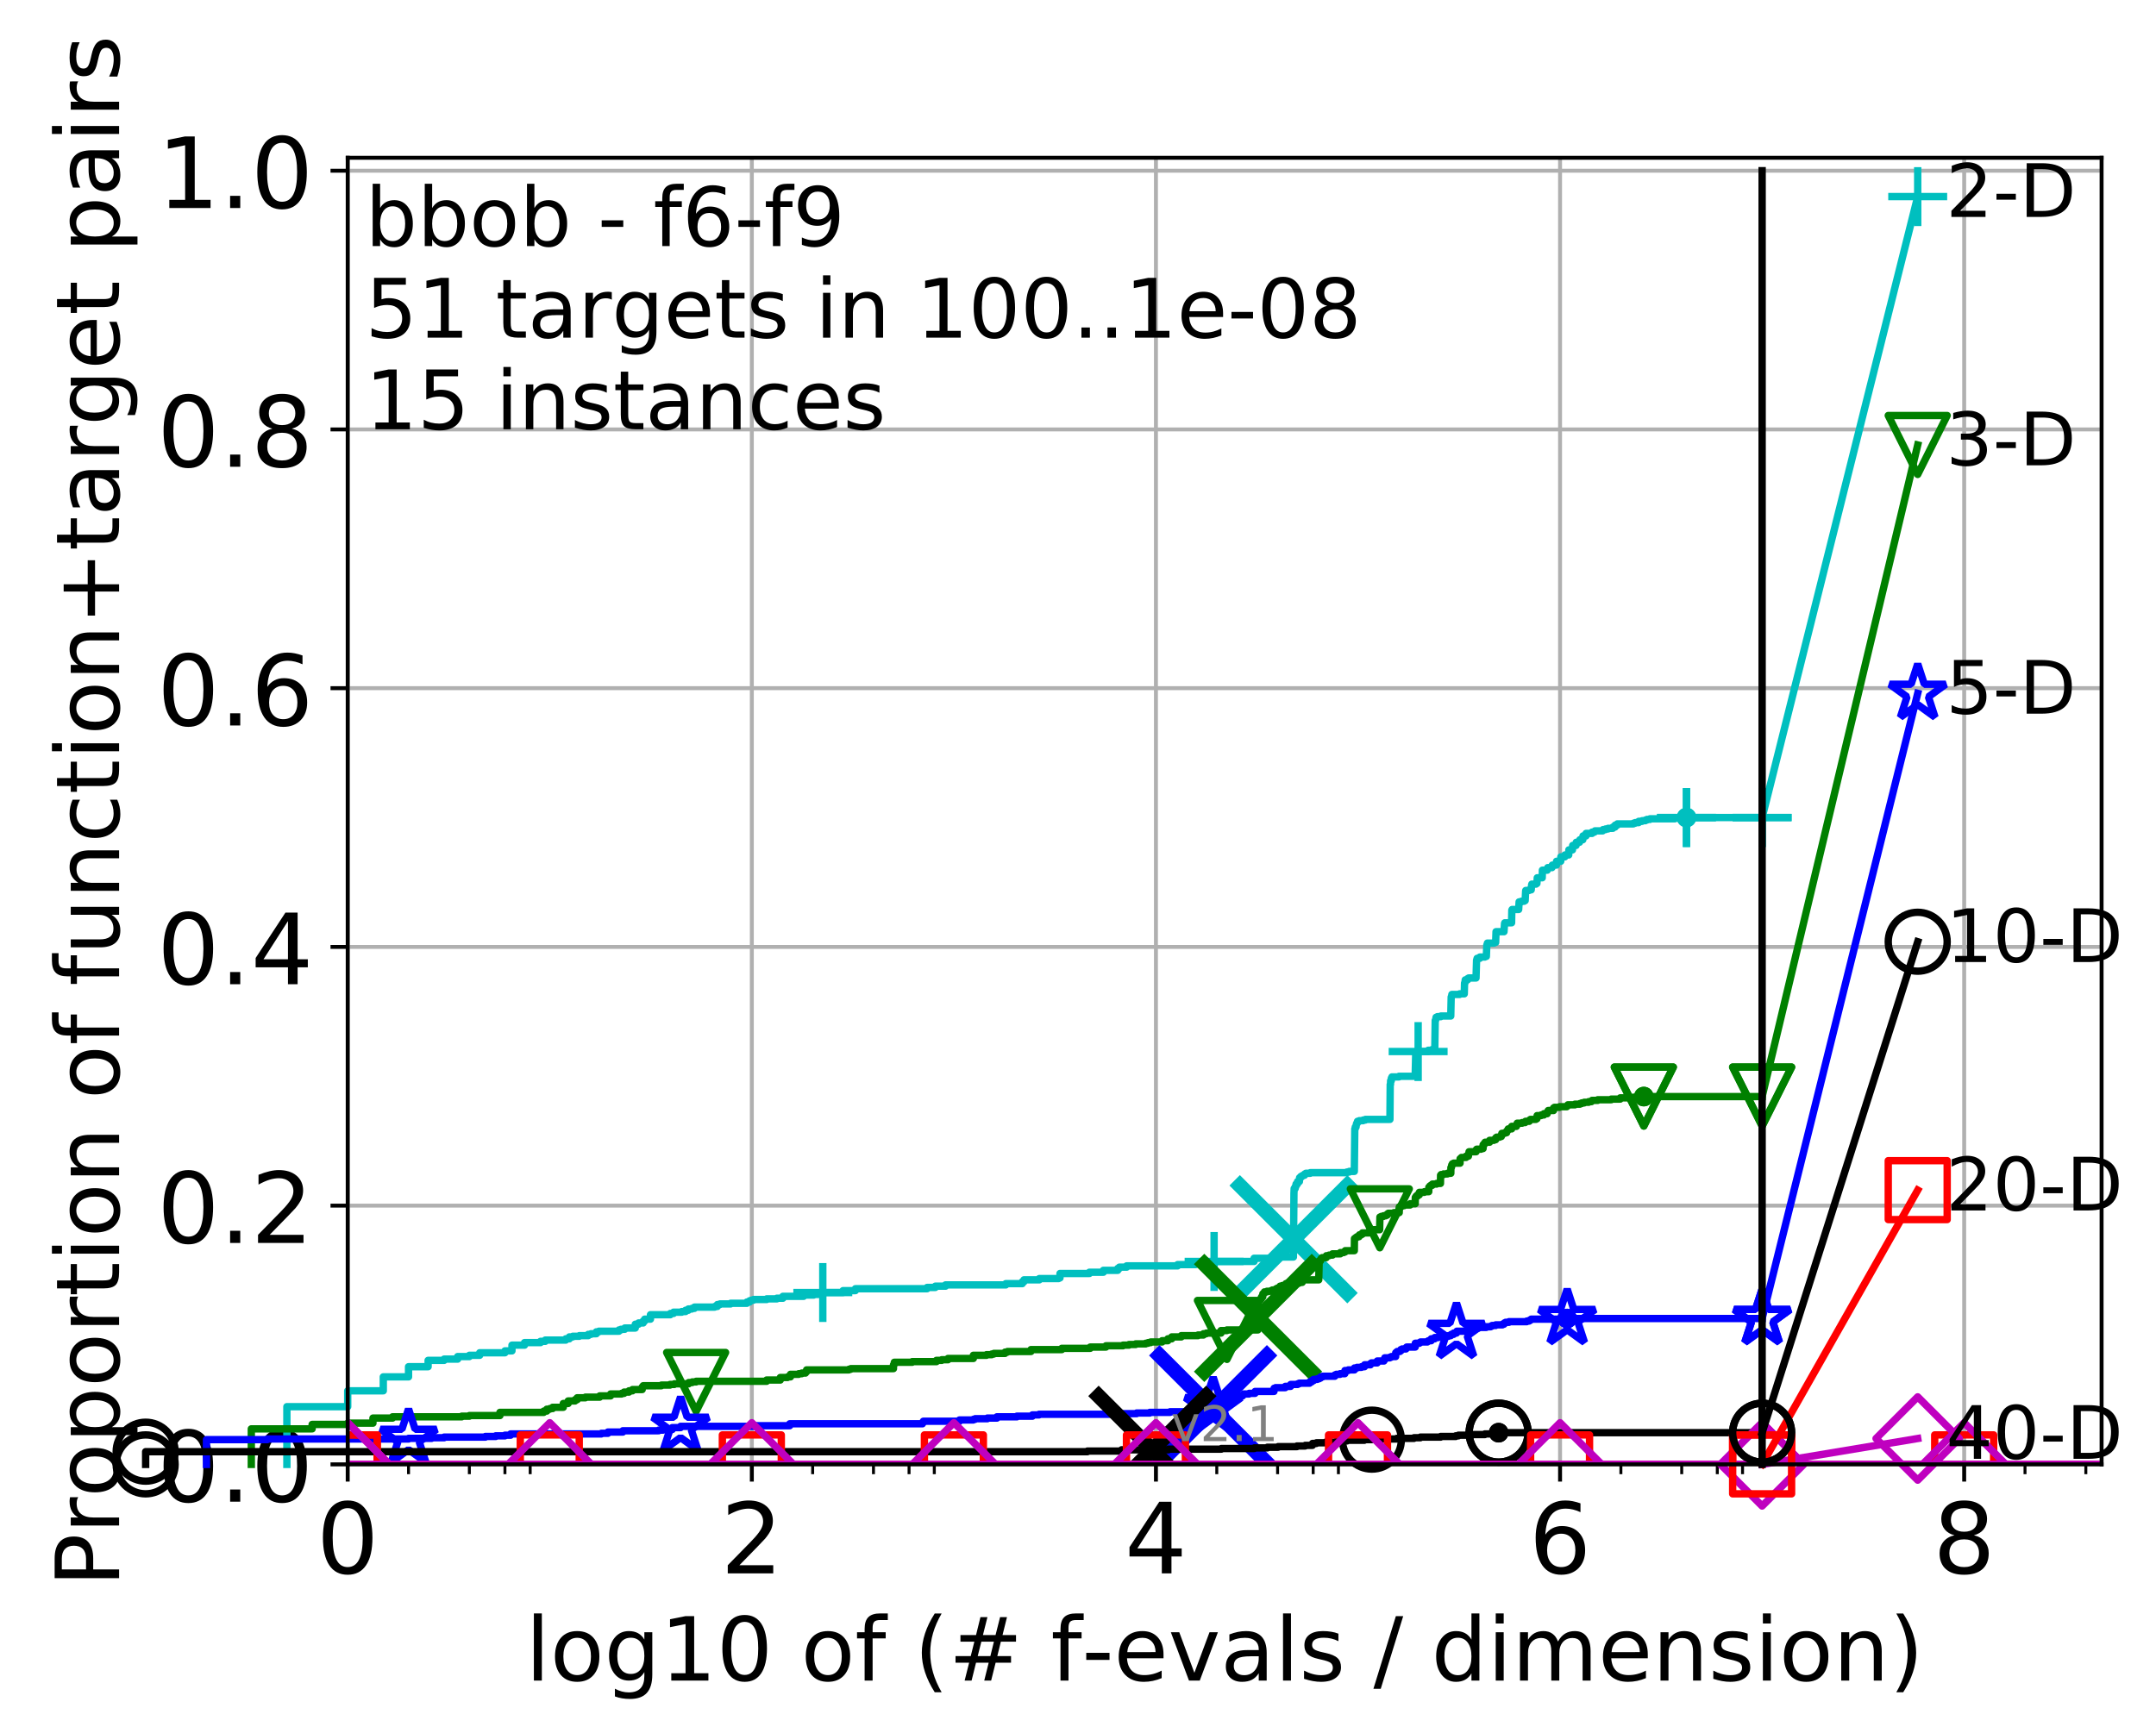 <?xml version="1.0" encoding="utf-8" standalone="no"?>
<!DOCTYPE svg PUBLIC "-//W3C//DTD SVG 1.1//EN"
  "http://www.w3.org/Graphics/SVG/1.1/DTD/svg11.dtd">
<!-- Created with matplotlib (http://matplotlib.org/) -->
<svg height="353pt" version="1.1" viewBox="0 0 439 353" width="439pt" xmlns="http://www.w3.org/2000/svg" xmlns:xlink="http://www.w3.org/1999/xlink">
 <defs>
  <style type="text/css">
*{stroke-linecap:butt;stroke-linejoin:round;}
  </style>
 </defs>
 <g id="figure_1">
  <g id="patch_1">
   <path d="M 0 353.222 
L 439.489 353.222 
L 439.489 0 
L 0 0 
z
" style="fill:#ffffff;"/>
  </g>
  <g id="axes_1">
   <g id="patch_2">
    <path d="M 70.8 298.245 
L 427.92 298.245 
L 427.92 32.133 
L 70.8 32.133 
z
" style="fill:#ffffff;"/>
   </g>
   <g id="matplotlib.axis_1">
    <g id="xtick_1">
     <g id="line2d_1">
      <path clip-path="url(#p287b928466)" d="M 70.8 298.245 
L 70.8 32.133 
" style="fill:none;stroke:#b0b0b0;stroke-linecap:square;stroke-width:0.8;"/>
     </g>
     <g id="line2d_2">
      <defs>
       <path d="M 0 0 
L 0 3.5 
" id="m5b407d3216" style="stroke:#000000;stroke-width:0.8;"/>
      </defs>
      <g>
       <use style="stroke:#000000;stroke-width:0.8;" x="70.8" xlink:href="#m5b407d3216" y="298.245"/>
      </g>
     </g>
     <g id="text_1">
      <!-- 0 -->
      <defs>
       <path d="M 31.781 66.406 
Q 24.172 66.406 20.328 58.906 
Q 16.5 51.422 16.5 36.375 
Q 16.5 21.391 20.328 13.891 
Q 24.172 6.391 31.781 6.391 
Q 39.453 6.391 43.281 13.891 
Q 47.125 21.391 47.125 36.375 
Q 47.125 51.422 43.281 58.906 
Q 39.453 66.406 31.781 66.406 
M 31.781 74.219 
Q 44.047 74.219 50.516 64.516 
Q 56.984 54.828 56.984 36.375 
Q 56.984 17.969 50.516 8.266 
Q 44.047 -1.422 31.781 -1.422 
Q 19.531 -1.422 13.062 8.266 
Q 6.594 17.969 6.594 36.375 
Q 6.594 54.828 13.062 64.516 
Q 19.531 74.219 31.781 74.219 
" id="DejaVuSans-30"/>
      </defs>
      <g transform="translate(64.438 320.442)scale(0.2 -0.2)">
       <use xlink:href="#DejaVuSans-30"/>
      </g>
     </g>
    </g>
    <g id="xtick_2">
     <g id="line2d_3">
      <path clip-path="url(#p287b928466)" d="M 153.086 298.245 
L 153.086 32.133 
" style="fill:none;stroke:#b0b0b0;stroke-linecap:square;stroke-width:0.8;"/>
     </g>
     <g id="line2d_4">
      <g>
       <use style="stroke:#000000;stroke-width:0.8;" x="153.086" xlink:href="#m5b407d3216" y="298.245"/>
      </g>
     </g>
     <g id="text_2">
      <!-- 2 -->
      <defs>
       <path d="M 19.188 8.297 
L 53.609 8.297 
L 53.609 0 
L 7.328 0 
L 7.328 8.297 
Q 12.938 14.109 22.625 23.891 
Q 32.328 33.688 34.812 36.531 
Q 39.547 41.844 41.422 45.531 
Q 43.312 49.219 43.312 52.781 
Q 43.312 58.594 39.234 62.25 
Q 35.156 65.922 28.609 65.922 
Q 23.969 65.922 18.812 64.312 
Q 13.672 62.703 7.812 59.422 
L 7.812 69.391 
Q 13.766 71.781 18.938 73 
Q 24.125 74.219 28.422 74.219 
Q 39.75 74.219 46.484 68.547 
Q 53.219 62.891 53.219 53.422 
Q 53.219 48.922 51.531 44.891 
Q 49.859 40.875 45.406 35.406 
Q 44.188 33.984 37.641 27.219 
Q 31.109 20.453 19.188 8.297 
" id="DejaVuSans-32"/>
      </defs>
      <g transform="translate(146.723 320.442)scale(0.2 -0.2)">
       <use xlink:href="#DejaVuSans-32"/>
      </g>
     </g>
    </g>
    <g id="xtick_3">
     <g id="line2d_5">
      <path clip-path="url(#p287b928466)" d="M 235.371 298.245 
L 235.371 32.133 
" style="fill:none;stroke:#b0b0b0;stroke-linecap:square;stroke-width:0.8;"/>
     </g>
     <g id="line2d_6">
      <g>
       <use style="stroke:#000000;stroke-width:0.8;" x="235.371" xlink:href="#m5b407d3216" y="298.245"/>
      </g>
     </g>
     <g id="text_3">
      <!-- 4 -->
      <defs>
       <path d="M 37.797 64.312 
L 12.891 25.391 
L 37.797 25.391 
z
M 35.203 72.906 
L 47.609 72.906 
L 47.609 25.391 
L 58.016 25.391 
L 58.016 17.188 
L 47.609 17.188 
L 47.609 0 
L 37.797 0 
L 37.797 17.188 
L 4.891 17.188 
L 4.891 26.703 
z
" id="DejaVuSans-34"/>
      </defs>
      <g transform="translate(229.009 320.442)scale(0.2 -0.2)">
       <use xlink:href="#DejaVuSans-34"/>
      </g>
     </g>
    </g>
    <g id="xtick_4">
     <g id="line2d_7">
      <path clip-path="url(#p287b928466)" d="M 317.657 298.245 
L 317.657 32.133 
" style="fill:none;stroke:#b0b0b0;stroke-linecap:square;stroke-width:0.8;"/>
     </g>
     <g id="line2d_8">
      <g>
       <use style="stroke:#000000;stroke-width:0.8;" x="317.657" xlink:href="#m5b407d3216" y="298.245"/>
      </g>
     </g>
     <g id="text_4">
      <!-- 6 -->
      <defs>
       <path d="M 33.016 40.375 
Q 26.375 40.375 22.484 35.828 
Q 18.609 31.297 18.609 23.391 
Q 18.609 15.531 22.484 10.953 
Q 26.375 6.391 33.016 6.391 
Q 39.656 6.391 43.531 10.953 
Q 47.406 15.531 47.406 23.391 
Q 47.406 31.297 43.531 35.828 
Q 39.656 40.375 33.016 40.375 
M 52.594 71.297 
L 52.594 62.312 
Q 48.875 64.062 45.094 64.984 
Q 41.312 65.922 37.594 65.922 
Q 27.828 65.922 22.672 59.328 
Q 17.531 52.734 16.797 39.406 
Q 19.672 43.656 24.016 45.922 
Q 28.375 48.188 33.594 48.188 
Q 44.578 48.188 50.953 41.516 
Q 57.328 34.859 57.328 23.391 
Q 57.328 12.156 50.688 5.359 
Q 44.047 -1.422 33.016 -1.422 
Q 20.359 -1.422 13.672 8.266 
Q 6.984 17.969 6.984 36.375 
Q 6.984 53.656 15.188 63.938 
Q 23.391 74.219 37.203 74.219 
Q 40.922 74.219 44.703 73.484 
Q 48.484 72.75 52.594 71.297 
" id="DejaVuSans-36"/>
      </defs>
      <g transform="translate(311.295 320.442)scale(0.2 -0.2)">
       <use xlink:href="#DejaVuSans-36"/>
      </g>
     </g>
    </g>
    <g id="xtick_5">
     <g id="line2d_9">
      <path clip-path="url(#p287b928466)" d="M 399.943 298.245 
L 399.943 32.133 
" style="fill:none;stroke:#b0b0b0;stroke-linecap:square;stroke-width:0.8;"/>
     </g>
     <g id="line2d_10">
      <g>
       <use style="stroke:#000000;stroke-width:0.8;" x="399.943" xlink:href="#m5b407d3216" y="298.245"/>
      </g>
     </g>
     <g id="text_5">
      <!-- 8 -->
      <defs>
       <path d="M 31.781 34.625 
Q 24.75 34.625 20.719 30.859 
Q 16.703 27.094 16.703 20.516 
Q 16.703 13.922 20.719 10.156 
Q 24.75 6.391 31.781 6.391 
Q 38.812 6.391 42.859 10.172 
Q 46.922 13.969 46.922 20.516 
Q 46.922 27.094 42.891 30.859 
Q 38.875 34.625 31.781 34.625 
M 21.922 38.812 
Q 15.578 40.375 12.031 44.719 
Q 8.5 49.078 8.5 55.328 
Q 8.5 64.062 14.719 69.141 
Q 20.953 74.219 31.781 74.219 
Q 42.672 74.219 48.875 69.141 
Q 55.078 64.062 55.078 55.328 
Q 55.078 49.078 51.531 44.719 
Q 48 40.375 41.703 38.812 
Q 48.828 37.156 52.797 32.312 
Q 56.781 27.484 56.781 20.516 
Q 56.781 9.906 50.312 4.234 
Q 43.844 -1.422 31.781 -1.422 
Q 19.734 -1.422 13.25 4.234 
Q 6.781 9.906 6.781 20.516 
Q 6.781 27.484 10.781 32.312 
Q 14.797 37.156 21.922 38.812 
M 18.312 54.391 
Q 18.312 48.734 21.844 45.562 
Q 25.391 42.391 31.781 42.391 
Q 38.141 42.391 41.719 45.562 
Q 45.312 48.734 45.312 54.391 
Q 45.312 60.062 41.719 63.234 
Q 38.141 66.406 31.781 66.406 
Q 25.391 66.406 21.844 63.234 
Q 18.312 60.062 18.312 54.391 
" id="DejaVuSans-38"/>
      </defs>
      <g transform="translate(393.58 320.442)scale(0.2 -0.2)">
       <use xlink:href="#DejaVuSans-38"/>
      </g>
     </g>
    </g>
    <g id="xtick_6">
     <g id="line2d_11">
      <defs>
       <path d="M 0 0 
L 0 2 
" id="m6c375f2598" style="stroke:#000000;stroke-width:0.6;"/>
      </defs>
      <g>
       <use style="stroke:#000000;stroke-width:0.6;" x="83.185" xlink:href="#m6c375f2598" y="298.245"/>
      </g>
     </g>
    </g>
    <g id="xtick_7">
     <g id="line2d_12">
      <g>
       <use style="stroke:#000000;stroke-width:0.6;" x="95.57" xlink:href="#m6c375f2598" y="298.245"/>
      </g>
     </g>
    </g>
    <g id="xtick_8">
     <g id="line2d_13">
      <g>
       <use style="stroke:#000000;stroke-width:0.6;" x="102.815" xlink:href="#m6c375f2598" y="298.245"/>
      </g>
     </g>
    </g>
    <g id="xtick_9">
     <g id="line2d_14">
      <g>
       <use style="stroke:#000000;stroke-width:0.6;" x="107.956" xlink:href="#m6c375f2598" y="298.245"/>
      </g>
     </g>
    </g>
    <g id="xtick_10">
     <g id="line2d_15">
      <g>
       <use style="stroke:#000000;stroke-width:0.6;" x="165.471" xlink:href="#m6c375f2598" y="298.245"/>
      </g>
     </g>
    </g>
    <g id="xtick_11">
     <g id="line2d_16">
      <g>
       <use style="stroke:#000000;stroke-width:0.6;" x="177.856" xlink:href="#m6c375f2598" y="298.245"/>
      </g>
     </g>
    </g>
    <g id="xtick_12">
     <g id="line2d_17">
      <g>
       <use style="stroke:#000000;stroke-width:0.6;" x="185.101" xlink:href="#m6c375f2598" y="298.245"/>
      </g>
     </g>
    </g>
    <g id="xtick_13">
     <g id="line2d_18">
      <g>
       <use style="stroke:#000000;stroke-width:0.6;" x="190.241" xlink:href="#m6c375f2598" y="298.245"/>
      </g>
     </g>
    </g>
    <g id="xtick_14">
     <g id="line2d_19">
      <g>
       <use style="stroke:#000000;stroke-width:0.6;" x="247.757" xlink:href="#m6c375f2598" y="298.245"/>
      </g>
     </g>
    </g>
    <g id="xtick_15">
     <g id="line2d_20">
      <g>
       <use style="stroke:#000000;stroke-width:0.6;" x="260.142" xlink:href="#m6c375f2598" y="298.245"/>
      </g>
     </g>
    </g>
    <g id="xtick_16">
     <g id="line2d_21">
      <g>
       <use style="stroke:#000000;stroke-width:0.6;" x="267.387" xlink:href="#m6c375f2598" y="298.245"/>
      </g>
     </g>
    </g>
    <g id="xtick_17">
     <g id="line2d_22">
      <g>
       <use style="stroke:#000000;stroke-width:0.6;" x="272.527" xlink:href="#m6c375f2598" y="298.245"/>
      </g>
     </g>
    </g>
    <g id="xtick_18">
     <g id="line2d_23">
      <g>
       <use style="stroke:#000000;stroke-width:0.6;" x="330.042" xlink:href="#m6c375f2598" y="298.245"/>
      </g>
     </g>
    </g>
    <g id="xtick_19">
     <g id="line2d_24">
      <g>
       <use style="stroke:#000000;stroke-width:0.6;" x="342.428" xlink:href="#m6c375f2598" y="298.245"/>
      </g>
     </g>
    </g>
    <g id="xtick_20">
     <g id="line2d_25">
      <g>
       <use style="stroke:#000000;stroke-width:0.6;" x="349.673" xlink:href="#m6c375f2598" y="298.245"/>
      </g>
     </g>
    </g>
    <g id="xtick_21">
     <g id="line2d_26">
      <g>
       <use style="stroke:#000000;stroke-width:0.6;" x="354.813" xlink:href="#m6c375f2598" y="298.245"/>
      </g>
     </g>
    </g>
    <g id="xtick_22">
     <g id="line2d_27">
      <g>
       <use style="stroke:#000000;stroke-width:0.6;" x="412.328" xlink:href="#m6c375f2598" y="298.245"/>
      </g>
     </g>
    </g>
    <g id="xtick_23">
     <g id="line2d_28">
      <g>
       <use style="stroke:#000000;stroke-width:0.6;" x="424.713" xlink:href="#m6c375f2598" y="298.245"/>
      </g>
     </g>
    </g>
    <g id="text_6">
     <!-- log10 of (# f-evals / dimension) -->
     <defs>
      <path d="M 9.422 75.984 
L 18.406 75.984 
L 18.406 0 
L 9.422 0 
z
" id="DejaVuSans-6c"/>
      <path d="M 30.609 48.391 
Q 23.391 48.391 19.188 42.75 
Q 14.984 37.109 14.984 27.297 
Q 14.984 17.484 19.156 11.844 
Q 23.344 6.203 30.609 6.203 
Q 37.797 6.203 41.984 11.859 
Q 46.188 17.531 46.188 27.297 
Q 46.188 37.016 41.984 42.703 
Q 37.797 48.391 30.609 48.391 
M 30.609 56 
Q 42.328 56 49.016 48.375 
Q 55.719 40.766 55.719 27.297 
Q 55.719 13.875 49.016 6.219 
Q 42.328 -1.422 30.609 -1.422 
Q 18.844 -1.422 12.172 6.219 
Q 5.516 13.875 5.516 27.297 
Q 5.516 40.766 12.172 48.375 
Q 18.844 56 30.609 56 
" id="DejaVuSans-6f"/>
      <path d="M 45.406 27.984 
Q 45.406 37.75 41.375 43.109 
Q 37.359 48.484 30.078 48.484 
Q 22.859 48.484 18.828 43.109 
Q 14.797 37.75 14.797 27.984 
Q 14.797 18.266 18.828 12.891 
Q 22.859 7.516 30.078 7.516 
Q 37.359 7.516 41.375 12.891 
Q 45.406 18.266 45.406 27.984 
M 54.391 6.781 
Q 54.391 -7.172 48.188 -13.984 
Q 42 -20.797 29.203 -20.797 
Q 24.469 -20.797 20.266 -20.094 
Q 16.062 -19.391 12.109 -17.922 
L 12.109 -9.188 
Q 16.062 -11.328 19.922 -12.344 
Q 23.781 -13.375 27.781 -13.375 
Q 36.625 -13.375 41.016 -8.766 
Q 45.406 -4.156 45.406 5.172 
L 45.406 9.625 
Q 42.625 4.781 38.281 2.391 
Q 33.938 0 27.875 0 
Q 17.828 0 11.672 7.656 
Q 5.516 15.328 5.516 27.984 
Q 5.516 40.672 11.672 48.328 
Q 17.828 56 27.875 56 
Q 33.938 56 38.281 53.609 
Q 42.625 51.219 45.406 46.391 
L 45.406 54.688 
L 54.391 54.688 
z
" id="DejaVuSans-67"/>
      <path d="M 12.406 8.297 
L 28.516 8.297 
L 28.516 63.922 
L 10.984 60.406 
L 10.984 69.391 
L 28.422 72.906 
L 38.281 72.906 
L 38.281 8.297 
L 54.391 8.297 
L 54.391 0 
L 12.406 0 
z
" id="DejaVuSans-31"/>
      <path id="DejaVuSans-20"/>
      <path d="M 37.109 75.984 
L 37.109 68.5 
L 28.516 68.5 
Q 23.688 68.5 21.797 66.547 
Q 19.922 64.594 19.922 59.516 
L 19.922 54.688 
L 34.719 54.688 
L 34.719 47.703 
L 19.922 47.703 
L 19.922 0 
L 10.891 0 
L 10.891 47.703 
L 2.297 47.703 
L 2.297 54.688 
L 10.891 54.688 
L 10.891 58.5 
Q 10.891 67.625 15.141 71.797 
Q 19.391 75.984 28.609 75.984 
z
" id="DejaVuSans-66"/>
      <path d="M 31 75.875 
Q 24.469 64.656 21.281 53.656 
Q 18.109 42.672 18.109 31.391 
Q 18.109 20.125 21.312 9.062 
Q 24.516 -2 31 -13.188 
L 23.188 -13.188 
Q 15.875 -1.703 12.234 9.375 
Q 8.594 20.453 8.594 31.391 
Q 8.594 42.281 12.203 53.312 
Q 15.828 64.359 23.188 75.875 
z
" id="DejaVuSans-28"/>
      <path d="M 51.125 44 
L 36.922 44 
L 32.812 27.688 
L 47.125 27.688 
z
M 43.797 71.781 
L 38.719 51.516 
L 52.984 51.516 
L 58.109 71.781 
L 65.922 71.781 
L 60.891 51.516 
L 76.125 51.516 
L 76.125 44 
L 58.984 44 
L 54.984 27.688 
L 70.516 27.688 
L 70.516 20.219 
L 53.078 20.219 
L 48 0 
L 40.188 0 
L 45.219 20.219 
L 30.906 20.219 
L 25.875 0 
L 18.016 0 
L 23.094 20.219 
L 7.719 20.219 
L 7.719 27.688 
L 24.906 27.688 
L 29 44 
L 13.281 44 
L 13.281 51.516 
L 30.906 51.516 
L 35.891 71.781 
z
" id="DejaVuSans-23"/>
      <path d="M 4.891 31.391 
L 31.203 31.391 
L 31.203 23.391 
L 4.891 23.391 
z
" id="DejaVuSans-2d"/>
      <path d="M 56.203 29.594 
L 56.203 25.203 
L 14.891 25.203 
Q 15.484 15.922 20.484 11.062 
Q 25.484 6.203 34.422 6.203 
Q 39.594 6.203 44.453 7.469 
Q 49.312 8.734 54.109 11.281 
L 54.109 2.781 
Q 49.266 0.734 44.188 -0.344 
Q 39.109 -1.422 33.891 -1.422 
Q 20.797 -1.422 13.156 6.188 
Q 5.516 13.812 5.516 26.812 
Q 5.516 40.234 12.766 48.109 
Q 20.016 56 32.328 56 
Q 43.359 56 49.781 48.891 
Q 56.203 41.797 56.203 29.594 
M 47.219 32.234 
Q 47.125 39.594 43.094 43.984 
Q 39.062 48.391 32.422 48.391 
Q 24.906 48.391 20.391 44.141 
Q 15.875 39.891 15.188 32.172 
z
" id="DejaVuSans-65"/>
      <path d="M 2.984 54.688 
L 12.5 54.688 
L 29.594 8.797 
L 46.688 54.688 
L 56.203 54.688 
L 35.688 0 
L 23.484 0 
z
" id="DejaVuSans-76"/>
      <path d="M 34.281 27.484 
Q 23.391 27.484 19.188 25 
Q 14.984 22.516 14.984 16.5 
Q 14.984 11.719 18.141 8.906 
Q 21.297 6.109 26.703 6.109 
Q 34.188 6.109 38.703 11.406 
Q 43.219 16.703 43.219 25.484 
L 43.219 27.484 
z
M 52.203 31.203 
L 52.203 0 
L 43.219 0 
L 43.219 8.297 
Q 40.141 3.328 35.547 0.953 
Q 30.953 -1.422 24.312 -1.422 
Q 15.922 -1.422 10.953 3.297 
Q 6 8.016 6 15.922 
Q 6 25.141 12.172 29.828 
Q 18.359 34.516 30.609 34.516 
L 43.219 34.516 
L 43.219 35.406 
Q 43.219 41.609 39.141 45 
Q 35.062 48.391 27.688 48.391 
Q 23 48.391 18.547 47.266 
Q 14.109 46.141 10.016 43.891 
L 10.016 52.203 
Q 14.938 54.109 19.578 55.047 
Q 24.219 56 28.609 56 
Q 40.484 56 46.344 49.844 
Q 52.203 43.703 52.203 31.203 
" id="DejaVuSans-61"/>
      <path d="M 44.281 53.078 
L 44.281 44.578 
Q 40.484 46.531 36.375 47.5 
Q 32.281 48.484 27.875 48.484 
Q 21.188 48.484 17.844 46.438 
Q 14.5 44.391 14.5 40.281 
Q 14.5 37.156 16.891 35.375 
Q 19.281 33.594 26.516 31.984 
L 29.594 31.297 
Q 39.156 29.25 43.188 25.516 
Q 47.219 21.781 47.219 15.094 
Q 47.219 7.469 41.188 3.016 
Q 35.156 -1.422 24.609 -1.422 
Q 20.219 -1.422 15.453 -0.562 
Q 10.688 0.297 5.422 2 
L 5.422 11.281 
Q 10.406 8.688 15.234 7.391 
Q 20.062 6.109 24.812 6.109 
Q 31.156 6.109 34.562 8.281 
Q 37.984 10.453 37.984 14.406 
Q 37.984 18.062 35.516 20.016 
Q 33.062 21.969 24.703 23.781 
L 21.578 24.516 
Q 13.234 26.266 9.516 29.906 
Q 5.812 33.547 5.812 39.891 
Q 5.812 47.609 11.281 51.797 
Q 16.75 56 26.812 56 
Q 31.781 56 36.172 55.266 
Q 40.578 54.547 44.281 53.078 
" id="DejaVuSans-73"/>
      <path d="M 25.391 72.906 
L 33.688 72.906 
L 8.297 -9.281 
L 0 -9.281 
z
" id="DejaVuSans-2f"/>
      <path d="M 45.406 46.391 
L 45.406 75.984 
L 54.391 75.984 
L 54.391 0 
L 45.406 0 
L 45.406 8.203 
Q 42.578 3.328 38.25 0.953 
Q 33.938 -1.422 27.875 -1.422 
Q 17.969 -1.422 11.734 6.484 
Q 5.516 14.406 5.516 27.297 
Q 5.516 40.188 11.734 48.094 
Q 17.969 56 27.875 56 
Q 33.938 56 38.25 53.625 
Q 42.578 51.266 45.406 46.391 
M 14.797 27.297 
Q 14.797 17.391 18.875 11.75 
Q 22.953 6.109 30.078 6.109 
Q 37.203 6.109 41.297 11.75 
Q 45.406 17.391 45.406 27.297 
Q 45.406 37.203 41.297 42.844 
Q 37.203 48.484 30.078 48.484 
Q 22.953 48.484 18.875 42.844 
Q 14.797 37.203 14.797 27.297 
" id="DejaVuSans-64"/>
      <path d="M 9.422 54.688 
L 18.406 54.688 
L 18.406 0 
L 9.422 0 
z
M 9.422 75.984 
L 18.406 75.984 
L 18.406 64.594 
L 9.422 64.594 
z
" id="DejaVuSans-69"/>
      <path d="M 52 44.188 
Q 55.375 50.25 60.062 53.125 
Q 64.75 56 71.094 56 
Q 79.641 56 84.281 50.016 
Q 88.922 44.047 88.922 33.016 
L 88.922 0 
L 79.891 0 
L 79.891 32.719 
Q 79.891 40.578 77.094 44.375 
Q 74.312 48.188 68.609 48.188 
Q 61.625 48.188 57.562 43.547 
Q 53.516 38.922 53.516 30.906 
L 53.516 0 
L 44.484 0 
L 44.484 32.719 
Q 44.484 40.625 41.703 44.406 
Q 38.922 48.188 33.109 48.188 
Q 26.219 48.188 22.156 43.531 
Q 18.109 38.875 18.109 30.906 
L 18.109 0 
L 9.078 0 
L 9.078 54.688 
L 18.109 54.688 
L 18.109 46.188 
Q 21.188 51.219 25.484 53.609 
Q 29.781 56 35.688 56 
Q 41.656 56 45.828 52.969 
Q 50 49.953 52 44.188 
" id="DejaVuSans-6d"/>
      <path d="M 54.891 33.016 
L 54.891 0 
L 45.906 0 
L 45.906 32.719 
Q 45.906 40.484 42.875 44.328 
Q 39.844 48.188 33.797 48.188 
Q 26.516 48.188 22.312 43.547 
Q 18.109 38.922 18.109 30.906 
L 18.109 0 
L 9.078 0 
L 9.078 54.688 
L 18.109 54.688 
L 18.109 46.188 
Q 21.344 51.125 25.703 53.562 
Q 30.078 56 35.797 56 
Q 45.219 56 50.047 50.172 
Q 54.891 44.344 54.891 33.016 
" id="DejaVuSans-6e"/>
      <path d="M 8.016 75.875 
L 15.828 75.875 
Q 23.141 64.359 26.781 53.312 
Q 30.422 42.281 30.422 31.391 
Q 30.422 20.453 26.781 9.375 
Q 23.141 -1.703 15.828 -13.188 
L 8.016 -13.188 
Q 14.5 -2 17.703 9.062 
Q 20.906 20.125 20.906 31.391 
Q 20.906 42.672 17.703 53.656 
Q 14.5 64.656 8.016 75.875 
" id="DejaVuSans-29"/>
     </defs>
     <g transform="translate(107.015 342.279)scale(0.18 -0.18)">
      <use xlink:href="#DejaVuSans-6c"/>
      <use x="27.783" xlink:href="#DejaVuSans-6f"/>
      <use x="88.965" xlink:href="#DejaVuSans-67"/>
      <use x="152.441" xlink:href="#DejaVuSans-31"/>
      <use x="216.064" xlink:href="#DejaVuSans-30"/>
      <use x="279.688" xlink:href="#DejaVuSans-20"/>
      <use x="311.475" xlink:href="#DejaVuSans-6f"/>
      <use x="372.656" xlink:href="#DejaVuSans-66"/>
      <use x="407.861" xlink:href="#DejaVuSans-20"/>
      <use x="439.648" xlink:href="#DejaVuSans-28"/>
      <use x="478.662" xlink:href="#DejaVuSans-23"/>
      <use x="562.451" xlink:href="#DejaVuSans-20"/>
      <use x="594.238" xlink:href="#DejaVuSans-66"/>
      <use x="629.365" xlink:href="#DejaVuSans-2d"/>
      <use x="665.449" xlink:href="#DejaVuSans-65"/>
      <use x="726.973" xlink:href="#DejaVuSans-76"/>
      <use x="786.152" xlink:href="#DejaVuSans-61"/>
      <use x="847.432" xlink:href="#DejaVuSans-6c"/>
      <use x="875.215" xlink:href="#DejaVuSans-73"/>
      <use x="927.314" xlink:href="#DejaVuSans-20"/>
      <use x="959.102" xlink:href="#DejaVuSans-2f"/>
      <use x="992.793" xlink:href="#DejaVuSans-20"/>
      <use x="1024.58" xlink:href="#DejaVuSans-64"/>
      <use x="1088.057" xlink:href="#DejaVuSans-69"/>
      <use x="1115.84" xlink:href="#DejaVuSans-6d"/>
      <use x="1213.252" xlink:href="#DejaVuSans-65"/>
      <use x="1274.775" xlink:href="#DejaVuSans-6e"/>
      <use x="1338.154" xlink:href="#DejaVuSans-73"/>
      <use x="1390.254" xlink:href="#DejaVuSans-69"/>
      <use x="1418.037" xlink:href="#DejaVuSans-6f"/>
      <use x="1479.219" xlink:href="#DejaVuSans-6e"/>
      <use x="1542.598" xlink:href="#DejaVuSans-29"/>
     </g>
    </g>
   </g>
   <g id="matplotlib.axis_2">
    <g id="ytick_1">
     <g id="line2d_29">
      <path clip-path="url(#p287b928466)" d="M 70.8 298.245 
L 427.92 298.245 
" style="fill:none;stroke:#b0b0b0;stroke-linecap:square;stroke-width:0.8;"/>
     </g>
     <g id="line2d_30">
      <defs>
       <path d="M 0 0 
L -3.5 0 
" id="m4a70a7bcf5" style="stroke:#000000;stroke-width:0.8;"/>
      </defs>
      <g>
       <use style="stroke:#000000;stroke-width:0.8;" x="70.8" xlink:href="#m4a70a7bcf5" y="298.245"/>
      </g>
     </g>
     <g id="text_7">
      <!-- 0.0 -->
      <defs>
       <path d="M 10.688 12.406 
L 21 12.406 
L 21 0 
L 10.688 0 
z
" id="DejaVuSans-2e"/>
      </defs>
      <g transform="translate(31.994 305.844)scale(0.2 -0.2)">
       <use xlink:href="#DejaVuSans-30"/>
       <use x="63.623" xlink:href="#DejaVuSans-2e"/>
       <use x="95.41" xlink:href="#DejaVuSans-30"/>
      </g>
     </g>
    </g>
    <g id="ytick_2">
     <g id="line2d_31">
      <path clip-path="url(#p287b928466)" d="M 70.8 245.55 
L 427.92 245.55 
" style="fill:none;stroke:#b0b0b0;stroke-linecap:square;stroke-width:0.8;"/>
     </g>
     <g id="line2d_32">
      <g>
       <use style="stroke:#000000;stroke-width:0.8;" x="70.8" xlink:href="#m4a70a7bcf5" y="245.55"/>
      </g>
     </g>
     <g id="text_8">
      <!-- 0.2 -->
      <g transform="translate(31.994 253.148)scale(0.2 -0.2)">
       <use xlink:href="#DejaVuSans-30"/>
       <use x="63.623" xlink:href="#DejaVuSans-2e"/>
       <use x="95.41" xlink:href="#DejaVuSans-32"/>
      </g>
     </g>
    </g>
    <g id="ytick_3">
     <g id="line2d_33">
      <path clip-path="url(#p287b928466)" d="M 70.8 192.854 
L 427.92 192.854 
" style="fill:none;stroke:#b0b0b0;stroke-linecap:square;stroke-width:0.8;"/>
     </g>
     <g id="line2d_34">
      <g>
       <use style="stroke:#000000;stroke-width:0.8;" x="70.8" xlink:href="#m4a70a7bcf5" y="192.854"/>
      </g>
     </g>
     <g id="text_9">
      <!-- 0.4 -->
      <g transform="translate(31.994 200.453)scale(0.2 -0.2)">
       <use xlink:href="#DejaVuSans-30"/>
       <use x="63.623" xlink:href="#DejaVuSans-2e"/>
       <use x="95.41" xlink:href="#DejaVuSans-34"/>
      </g>
     </g>
    </g>
    <g id="ytick_4">
     <g id="line2d_35">
      <path clip-path="url(#p287b928466)" d="M 70.8 140.159 
L 427.92 140.159 
" style="fill:none;stroke:#b0b0b0;stroke-linecap:square;stroke-width:0.8;"/>
     </g>
     <g id="line2d_36">
      <g>
       <use style="stroke:#000000;stroke-width:0.8;" x="70.8" xlink:href="#m4a70a7bcf5" y="140.159"/>
      </g>
     </g>
     <g id="text_10">
      <!-- 0.6 -->
      <g transform="translate(31.994 147.757)scale(0.2 -0.2)">
       <use xlink:href="#DejaVuSans-30"/>
       <use x="63.623" xlink:href="#DejaVuSans-2e"/>
       <use x="95.41" xlink:href="#DejaVuSans-36"/>
      </g>
     </g>
    </g>
    <g id="ytick_5">
     <g id="line2d_37">
      <path clip-path="url(#p287b928466)" d="M 70.8 87.464 
L 427.92 87.464 
" style="fill:none;stroke:#b0b0b0;stroke-linecap:square;stroke-width:0.8;"/>
     </g>
     <g id="line2d_38">
      <g>
       <use style="stroke:#000000;stroke-width:0.8;" x="70.8" xlink:href="#m4a70a7bcf5" y="87.464"/>
      </g>
     </g>
     <g id="text_11">
      <!-- 0.8 -->
      <g transform="translate(31.994 95.062)scale(0.2 -0.2)">
       <use xlink:href="#DejaVuSans-30"/>
       <use x="63.623" xlink:href="#DejaVuSans-2e"/>
       <use x="95.41" xlink:href="#DejaVuSans-38"/>
      </g>
     </g>
    </g>
    <g id="ytick_6">
     <g id="line2d_39">
      <path clip-path="url(#p287b928466)" d="M 70.8 34.768 
L 427.92 34.768 
" style="fill:none;stroke:#b0b0b0;stroke-linecap:square;stroke-width:0.8;"/>
     </g>
     <g id="line2d_40">
      <g>
       <use style="stroke:#000000;stroke-width:0.8;" x="70.8" xlink:href="#m4a70a7bcf5" y="34.768"/>
      </g>
     </g>
     <g id="text_12">
      <!-- 1.0 -->
      <g transform="translate(31.994 42.367)scale(0.2 -0.2)">
       <use xlink:href="#DejaVuSans-31"/>
       <use x="63.623" xlink:href="#DejaVuSans-2e"/>
       <use x="95.41" xlink:href="#DejaVuSans-30"/>
      </g>
     </g>
    </g>
    <g id="text_13">
     <!-- Proportion of function+target pairs -->
     <defs>
      <path d="M 19.672 64.797 
L 19.672 37.406 
L 32.078 37.406 
Q 38.969 37.406 42.719 40.969 
Q 46.484 44.531 46.484 51.125 
Q 46.484 57.672 42.719 61.234 
Q 38.969 64.797 32.078 64.797 
z
M 9.812 72.906 
L 32.078 72.906 
Q 44.344 72.906 50.609 67.359 
Q 56.891 61.812 56.891 51.125 
Q 56.891 40.328 50.609 34.812 
Q 44.344 29.297 32.078 29.297 
L 19.672 29.297 
L 19.672 0 
L 9.812 0 
z
" id="DejaVuSans-50"/>
      <path d="M 41.109 46.297 
Q 39.594 47.172 37.812 47.578 
Q 36.031 48 33.891 48 
Q 26.266 48 22.188 43.047 
Q 18.109 38.094 18.109 28.812 
L 18.109 0 
L 9.078 0 
L 9.078 54.688 
L 18.109 54.688 
L 18.109 46.188 
Q 20.953 51.172 25.484 53.578 
Q 30.031 56 36.531 56 
Q 37.453 56 38.578 55.875 
Q 39.703 55.766 41.062 55.516 
z
" id="DejaVuSans-72"/>
      <path d="M 18.109 8.203 
L 18.109 -20.797 
L 9.078 -20.797 
L 9.078 54.688 
L 18.109 54.688 
L 18.109 46.391 
Q 20.953 51.266 25.266 53.625 
Q 29.594 56 35.594 56 
Q 45.562 56 51.781 48.094 
Q 58.016 40.188 58.016 27.297 
Q 58.016 14.406 51.781 6.484 
Q 45.562 -1.422 35.594 -1.422 
Q 29.594 -1.422 25.266 0.953 
Q 20.953 3.328 18.109 8.203 
M 48.688 27.297 
Q 48.688 37.203 44.609 42.844 
Q 40.531 48.484 33.406 48.484 
Q 26.266 48.484 22.188 42.844 
Q 18.109 37.203 18.109 27.297 
Q 18.109 17.391 22.188 11.75 
Q 26.266 6.109 33.406 6.109 
Q 40.531 6.109 44.609 11.75 
Q 48.688 17.391 48.688 27.297 
" id="DejaVuSans-70"/>
      <path d="M 18.312 70.219 
L 18.312 54.688 
L 36.812 54.688 
L 36.812 47.703 
L 18.312 47.703 
L 18.312 18.016 
Q 18.312 11.328 20.141 9.422 
Q 21.969 7.516 27.594 7.516 
L 36.812 7.516 
L 36.812 0 
L 27.594 0 
Q 17.188 0 13.234 3.875 
Q 9.281 7.766 9.281 18.016 
L 9.281 47.703 
L 2.688 47.703 
L 2.688 54.688 
L 9.281 54.688 
L 9.281 70.219 
z
" id="DejaVuSans-74"/>
      <path d="M 8.5 21.578 
L 8.5 54.688 
L 17.484 54.688 
L 17.484 21.922 
Q 17.484 14.156 20.5 10.266 
Q 23.531 6.391 29.594 6.391 
Q 36.859 6.391 41.078 11.031 
Q 45.312 15.672 45.312 23.688 
L 45.312 54.688 
L 54.297 54.688 
L 54.297 0 
L 45.312 0 
L 45.312 8.406 
Q 42.047 3.422 37.719 1 
Q 33.406 -1.422 27.688 -1.422 
Q 18.266 -1.422 13.375 4.438 
Q 8.5 10.297 8.5 21.578 
M 31.109 56 
z
" id="DejaVuSans-75"/>
      <path d="M 48.781 52.594 
L 48.781 44.188 
Q 44.969 46.297 41.141 47.344 
Q 37.312 48.391 33.406 48.391 
Q 24.656 48.391 19.812 42.844 
Q 14.984 37.312 14.984 27.297 
Q 14.984 17.281 19.812 11.734 
Q 24.656 6.203 33.406 6.203 
Q 37.312 6.203 41.141 7.25 
Q 44.969 8.297 48.781 10.406 
L 48.781 2.094 
Q 45.016 0.344 40.984 -0.531 
Q 36.969 -1.422 32.422 -1.422 
Q 20.062 -1.422 12.781 6.344 
Q 5.516 14.109 5.516 27.297 
Q 5.516 40.672 12.859 48.328 
Q 20.219 56 33.016 56 
Q 37.156 56 41.109 55.141 
Q 45.062 54.297 48.781 52.594 
" id="DejaVuSans-63"/>
      <path d="M 46 62.703 
L 46 35.5 
L 73.188 35.5 
L 73.188 27.203 
L 46 27.203 
L 46 0 
L 37.797 0 
L 37.797 27.203 
L 10.594 27.203 
L 10.594 35.5 
L 37.797 35.5 
L 37.797 62.703 
z
" id="DejaVuSans-2b"/>
     </defs>
     <g transform="translate(24.25 323.179)rotate(-90)scale(0.18 -0.18)">
      <use xlink:href="#DejaVuSans-50"/>
      <use x="60.287" xlink:href="#DejaVuSans-72"/>
      <use x="101.369" xlink:href="#DejaVuSans-6f"/>
      <use x="162.551" xlink:href="#DejaVuSans-70"/>
      <use x="226.027" xlink:href="#DejaVuSans-6f"/>
      <use x="287.209" xlink:href="#DejaVuSans-72"/>
      <use x="328.322" xlink:href="#DejaVuSans-74"/>
      <use x="367.531" xlink:href="#DejaVuSans-69"/>
      <use x="395.314" xlink:href="#DejaVuSans-6f"/>
      <use x="456.496" xlink:href="#DejaVuSans-6e"/>
      <use x="519.875" xlink:href="#DejaVuSans-20"/>
      <use x="551.662" xlink:href="#DejaVuSans-6f"/>
      <use x="612.844" xlink:href="#DejaVuSans-66"/>
      <use x="648.049" xlink:href="#DejaVuSans-20"/>
      <use x="679.836" xlink:href="#DejaVuSans-66"/>
      <use x="715.041" xlink:href="#DejaVuSans-75"/>
      <use x="778.42" xlink:href="#DejaVuSans-6e"/>
      <use x="841.799" xlink:href="#DejaVuSans-63"/>
      <use x="896.779" xlink:href="#DejaVuSans-74"/>
      <use x="935.988" xlink:href="#DejaVuSans-69"/>
      <use x="963.771" xlink:href="#DejaVuSans-6f"/>
      <use x="1024.953" xlink:href="#DejaVuSans-6e"/>
      <use x="1088.332" xlink:href="#DejaVuSans-2b"/>
      <use x="1172.121" xlink:href="#DejaVuSans-74"/>
      <use x="1211.33" xlink:href="#DejaVuSans-61"/>
      <use x="1272.609" xlink:href="#DejaVuSans-72"/>
      <use x="1313.707" xlink:href="#DejaVuSans-67"/>
      <use x="1377.184" xlink:href="#DejaVuSans-65"/>
      <use x="1438.707" xlink:href="#DejaVuSans-74"/>
      <use x="1477.916" xlink:href="#DejaVuSans-20"/>
      <use x="1509.703" xlink:href="#DejaVuSans-70"/>
      <use x="1573.18" xlink:href="#DejaVuSans-61"/>
      <use x="1634.459" xlink:href="#DejaVuSans-69"/>
      <use x="1662.242" xlink:href="#DejaVuSans-72"/>
      <use x="1703.355" xlink:href="#DejaVuSans-73"/>
     </g>
    </g>
   </g>
   <g id="line2d_41">
    <defs>
     <path d="M 0 1.5 
C 0.398 1.5 0.779 1.342 1.061 1.061 
C 1.342 0.779 1.5 0.398 1.5 0 
C 1.5 -0.398 1.342 -0.779 1.061 -1.061 
C 0.779 -1.342 0.398 -1.5 0 -1.5 
C -0.398 -1.5 -0.779 -1.342 -1.061 -1.061 
C -1.342 -0.779 -1.5 -0.398 -1.5 0 
C -1.5 0.398 -1.342 0.779 -1.061 1.061 
C -0.779 1.342 -0.398 1.5 0 1.5 
z
" id="m8a68f9c1ee" style="stroke:#00bfbf;"/>
    </defs>
    <g>
     <use style="fill:#00bfbf;stroke:#00bfbf;" x="343.4" xlink:href="#m8a68f9c1ee" y="166.507"/>
     <use style="fill:#00bfbf;stroke:#00bfbf;" x="343.4" xlink:href="#m8a68f9c1ee" y="166.507"/>
    </g>
   </g>
   <g id="line2d_42">
    <path d="M 58.415 298.245 
L 58.415 286.492 
L 70.8 286.492 
L 70.8 283.263 
L 78.045 283.263 
L 78.045 280.422 
L 83.185 280.422 
L 83.185 278.355 
L 87.172 278.355 
L 87.172 277.064 
L 90.43 277.064 
L 90.43 276.806 
L 93.185 276.806 
L 93.185 276.289 
L 95.57 276.289 
L 95.57 276.031 
L 97.675 276.031 
L 97.675 275.514 
L 102.815 275.514 
L 102.815 275.127 
L 104.246 275.127 
L 104.246 273.964 
L 106.803 273.964 
L 106.803 273.448 
L 110.06 273.448 
L 110.06 273.189 
L 111.026 273.189 
L 111.026 272.931 
L 115.201 272.931 
L 115.201 272.673 
L 115.93 272.673 
L 115.93 272.285 
L 116.631 272.285 
L 116.631 272.156 
L 117.955 272.156 
L 117.955 272.027 
L 119.774 272.027 
L 119.774 271.768 
L 120.341 271.768 
L 120.341 271.639 
L 121.424 271.639 
L 121.424 271.252 
L 121.942 271.252 
L 121.942 271.123 
L 126.031 271.123 
L 126.031 270.864 
L 126.433 270.864 
L 126.433 270.735 
L 127.21 270.735 
L 127.21 270.477 
L 129.356 270.477 
L 129.356 269.702 
L 130.018 269.702 
L 130.018 269.444 
L 130.967 269.444 
L 130.967 269.056 
L 131.273 269.056 
L 131.273 268.669 
L 132.445 268.669 
L 132.445 267.765 
L 136.489 267.765 
L 136.489 267.506 
L 137.155 267.506 
L 137.155 267.248 
L 138.818 267.248 
L 138.818 267.119 
L 139.595 267.119 
L 139.595 266.861 
L 140.156 266.861 
L 140.156 266.602 
L 140.878 266.602 
L 140.878 266.473 
L 141.401 266.473 
L 141.401 266.215 
L 145.525 266.215 
L 145.525 266.086 
L 146.063 266.086 
L 146.063 265.698 
L 146.585 265.698 
L 146.585 265.569 
L 148.76 265.569 
L 148.76 265.44 
L 152.075 265.44 
L 152.075 265.182 
L 152.633 265.182 
L 152.633 264.923 
L 152.996 264.923 
L 152.996 264.794 
L 153.44 264.794 
L 153.44 264.665 
L 156.119 264.665 
L 156.119 264.536 
L 158.181 264.536 
L 158.181 264.407 
L 159.414 264.407 
L 159.414 264.019 
L 163.638 264.019 
L 163.638 263.761 
L 165.693 263.761 
L 165.693 263.632 
L 166.805 263.632 
L 166.805 263.503 
L 167.536 263.503 
L 167.536 263.244 
L 171.673 263.244 
L 171.673 262.857 
L 174.174 262.857 
L 174.174 262.469 
L 188.776 262.469 
L 188.776 262.211 
L 190.452 262.211 
L 190.452 261.953 
L 192.524 261.953 
L 192.524 261.694 
L 204.801 261.694 
L 204.801 261.436 
L 208.154 261.436 
L 208.154 261.049 
L 208.499 261.049 
L 208.499 260.661 
L 211.622 260.661 
L 211.622 260.403 
L 215.554 260.403 
L 215.554 260.274 
L 215.833 260.274 
L 215.833 259.37 
L 221.823 259.37 
L 221.823 259.111 
L 224.67 259.111 
L 224.67 258.724 
L 227.59 258.724 
L 227.59 258.336 
L 227.927 258.336 
L 227.927 258.078 
L 229.401 258.078 
L 229.401 257.82 
L 239.775 257.82 
L 239.775 257.561 
L 243.449 257.561 
L 243.449 257.432 
L 244.913 257.432 
L 244.913 257.174 
L 247.212 257.174 
L 247.212 256.916 
L 255.358 256.916 
L 255.358 256.27 
L 260.124 256.27 
L 260.124 256.012 
L 263.363 256.012 
L 263.472 242.967 
L 263.475 242.967 
L 263.514 242.063 
L 263.722 242.063 
L 263.735 241.675 
L 263.856 241.675 
L 263.901 241.159 
L 264.176 241.159 
L 264.204 240.642 
L 264.584 240.642 
L 264.614 239.867 
L 264.844 239.867 
L 264.874 239.609 
L 265.09 239.609 
L 265.09 239.48 
L 265.331 239.48 
L 265.331 239.35 
L 265.65 239.35 
L 265.673 239.092 
L 265.897 239.092 
L 265.897 238.963 
L 266.788 238.963 
L 266.788 238.834 
L 274.231 238.834 
L 274.231 238.705 
L 274.726 238.705 
L 274.726 238.576 
L 275.765 238.576 
L 275.861 229.922 
L 275.939 229.922 
L 275.959 229.535 
L 276.114 229.535 
L 276.195 228.889 
L 276.251 228.889 
L 276.251 228.76 
L 276.375 228.76 
L 276.413 228.372 
L 276.781 228.372 
L 276.781 228.243 
L 277.554 228.243 
L 277.554 228.114 
L 278.022 228.114 
L 278.022 227.985 
L 283.015 227.985 
L 283.071 220.881 
L 283.127 220.881 
L 283.153 220.106 
L 283.293 220.106 
L 283.303 219.59 
L 283.422 219.59 
L 283.431 219.331 
L 284.865 219.331 
L 284.865 219.202 
L 288.154 219.202 
L 288.259 214.811 
L 288.367 214.811 
L 288.467 214.553 
L 288.482 214.553 
L 288.482 214.423 
L 288.76 214.423 
L 288.76 214.165 
L 290.806 214.165 
L 290.811 213.907 
L 291.552 213.907 
L 291.552 213.778 
L 292.148 213.778 
L 292.237 207.837 
L 292.306 207.837 
L 292.41 207.191 
L 292.669 207.191 
L 292.669 207.062 
L 293.375 207.062 
L 293.375 206.932 
L 295.401 206.932 
L 295.486 203.058 
L 295.541 203.058 
L 295.622 202.541 
L 297.198 202.541 
L 297.198 202.412 
L 298.151 202.412 
L 298.209 200.216 
L 298.286 200.216 
L 298.347 199.571 
L 298.821 199.571 
L 298.828 199.312 
L 299.042 199.312 
L 299.042 199.183 
L 300.546 199.183 
L 300.654 195.567 
L 300.661 195.567 
L 300.771 195.179 
L 301.325 195.179 
L 301.328 194.921 
L 302.326 194.921 
L 302.326 194.792 
L 302.648 194.792 
L 302.74 192.467 
L 302.787 192.467 
L 302.862 192.08 
L 304.231 192.08 
L 304.231 191.95 
L 304.542 191.95 
L 304.618 189.755 
L 306.24 189.755 
L 306.35 188.076 
L 306.403 188.076 
L 306.403 187.947 
L 307.786 187.947 
L 307.832 185.363 
L 307.898 185.363 
L 307.898 185.234 
L 309.227 185.234 
L 309.317 183.684 
L 309.775 183.684 
L 309.775 183.555 
L 310.338 183.555 
L 310.338 183.426 
L 310.551 183.426 
L 310.646 181.489 
L 310.671 181.489 
L 310.671 181.36 
L 311.34 181.36 
L 311.34 181.23 
L 311.781 181.23 
L 311.868 180.197 
L 311.909 180.197 
L 311.909 180.068 
L 312.756 180.068 
L 312.756 179.939 
L 312.942 179.939 
L 313.012 178.777 
L 314.023 178.777 
L 314.06 177.227 
L 315.046 177.227 
L 315.142 176.71 
L 316.005 176.71 
L 316.079 176.193 
L 316.925 176.193 
L 316.935 175.418 
L 317.796 175.418 
L 317.818 174.514 
L 318.626 174.514 
L 318.642 174.127 
L 319.421 174.127 
L 319.445 173.094 
L 320.179 173.094 
L 320.227 172.19 
L 320.914 172.19 
L 320.956 171.544 
L 321.618 171.544 
L 321.689 171.027 
L 322.289 171.027 
L 322.328 170.252 
L 322.939 170.252 
L 322.956 169.736 
L 324.173 169.736 
L 324.174 169.477 
L 324.661 169.477 
L 324.765 169.219 
L 326.326 169.219 
L 326.41 168.961 
L 326.927 168.961 
L 326.927 168.832 
L 327.435 168.832 
L 327.435 168.702 
L 328.398 168.702 
L 328.407 168.444 
L 328.865 168.444 
L 328.869 168.057 
L 329.313 168.057 
L 329.321 167.798 
L 332.575 167.798 
L 332.575 167.669 
L 332.935 167.669 
L 332.935 167.54 
L 333.66 167.54 
L 333.666 167.282 
L 334.349 167.282 
L 334.349 167.153 
L 335.012 167.153 
L 335.012 167.023 
L 335.334 167.023 
L 335.334 166.894 
L 335.951 166.894 
L 335.951 166.765 
L 341.017 166.765 
L 341.017 166.636 
L 343.4 166.636 
L 343.4 166.507 
L 358.8 166.507 
L 358.8 166.507 
" style="fill:none;stroke:#00bfbf;stroke-linecap:square;stroke-width:1.5;"/>
   </g>
   <g id="line2d_43">
    <defs>
     <path d="M -6 0 
L 6 0 
M 0 6 
L 0 -6 
" id="m3b77cbe0e6" style="stroke:#00bfbf;stroke-width:1.5;"/>
    </defs>
    <g>
     <use style="fill:none;stroke:#00bfbf;stroke-width:1.5;" x="167.536" xlink:href="#m3b77cbe0e6" y="263.244"/>
     <use style="fill:none;stroke:#00bfbf;stroke-width:1.5;" x="247.212" xlink:href="#m3b77cbe0e6" y="256.916"/>
     <use style="fill:none;stroke:#00bfbf;stroke-width:1.5;" x="288.76" xlink:href="#m3b77cbe0e6" y="214.165"/>
     <use style="fill:none;stroke:#00bfbf;stroke-width:1.5;" x="343.4" xlink:href="#m3b77cbe0e6" y="166.507"/>
     <use style="fill:none;stroke:#00bfbf;stroke-width:1.5;" x="343.4" xlink:href="#m3b77cbe0e6" y="166.507"/>
     <use style="fill:none;stroke:#00bfbf;stroke-width:1.5;" x="358.8" xlink:href="#m3b77cbe0e6" y="166.507"/>
    </g>
   </g>
   <g id="line2d_44"/>
   <g id="line2d_45">
    <path clip-path="url(#p287b928466)" d="M 263.4 252.395 
" style="fill:none;stroke:#00bfbf;stroke-linecap:square;stroke-width:1.5;"/>
    <defs>
     <path d="M -12 12 
L 12 -12 
M -12 -12 
L 12 12 
" id="m864fd6327e" style="stroke:#00bfbf;stroke-width:3;"/>
    </defs>
    <g clip-path="url(#p287b928466)">
     <use style="fill:#00bfbf;stroke:#00bfbf;stroke-width:3;" x="263.4" xlink:href="#m864fd6327e" y="252.395"/>
    </g>
   </g>
   <g id="line2d_46">
    <defs>
     <path d="M 0 1.5 
C 0.398 1.5 0.779 1.342 1.061 1.061 
C 1.342 0.779 1.5 0.398 1.5 0 
C 1.5 -0.398 1.342 -0.779 1.061 -1.061 
C 0.779 -1.342 0.398 -1.5 0 -1.5 
C -0.398 -1.5 -0.779 -1.342 -1.061 -1.061 
C -1.342 -0.779 -1.5 -0.398 -1.5 0 
C -1.5 0.398 -1.342 0.779 -1.061 1.061 
C -0.779 1.342 -0.398 1.5 0 1.5 
z
" id="mf7a80636bf" style="stroke:#008000;"/>
    </defs>
    <g>
     <use style="fill:#008000;stroke:#008000;" x="334.711" xlink:href="#mf7a80636bf" y="223.335"/>
     <use style="fill:#008000;stroke:#008000;" x="334.711" xlink:href="#mf7a80636bf" y="223.335"/>
    </g>
   </g>
   <g id="line2d_47">
    <path d="M 51.17 298.245 
L 51.17 291.013 
L 63.555 291.013 
L 63.555 290.109 
L 70.8 290.109 
L 70.8 289.85 
L 75.94 289.85 
L 75.94 288.817 
L 79.927 288.817 
L 79.927 288.559 
L 94.016 288.559 
L 94.016 288.43 
L 95.57 288.43 
L 95.57 288.3 
L 101.794 288.3 
L 101.794 287.655 
L 110.71 287.655 
L 110.71 287.396 
L 111.337 287.396 
L 111.337 287.009 
L 111.943 287.009 
L 111.943 286.88 
L 112.529 286.88 
L 112.529 286.621 
L 114.697 286.621 
L 114.697 285.846 
L 115.69 285.846 
L 115.69 285.33 
L 117.083 285.33 
L 117.083 285.072 
L 117.524 285.072 
L 117.524 284.684 
L 119.188 284.684 
L 119.188 284.555 
L 122.112 284.555 
L 122.112 284.297 
L 124.328 284.297 
L 124.328 283.909 
L 126.565 283.909 
L 126.565 283.78 
L 127.082 283.78 
L 127.082 283.522 
L 128.075 283.522 
L 128.075 283.263 
L 128.785 283.263 
L 128.785 283.005 
L 130.761 283.005 
L 130.761 282.488 
L 130.967 282.488 
L 130.967 282.23 
L 134.665 282.23 
L 134.665 282.101 
L 136.413 282.101 
L 136.413 281.972 
L 137.299 281.972 
L 137.299 281.843 
L 140.218 281.843 
L 140.218 281.584 
L 140.937 281.584 
L 140.937 281.455 
L 141.742 281.455 
L 141.742 281.326 
L 156.094 281.326 
L 156.094 281.068 
L 158.884 281.068 
L 158.884 280.551 
L 160.37 280.551 
L 160.37 280.422 
L 160.955 280.422 
L 160.955 279.905 
L 162.637 279.905 
L 162.637 279.776 
L 163.254 279.776 
L 163.254 279.647 
L 164.013 279.647 
L 164.013 279.389 
L 164.238 279.389 
L 164.238 279.001 
L 172.854 279.001 
L 172.854 278.872 
L 173.244 278.872 
L 173.244 278.743 
L 181.927 278.743 
L 181.927 277.968 
L 182.056 277.968 
L 182.103 277.451 
L 185.735 277.451 
L 185.735 277.322 
L 190.675 277.322 
L 190.675 277.064 
L 191.754 277.064 
L 191.754 276.935 
L 193.028 276.935 
L 193.028 276.676 
L 198.192 276.676 
L 198.192 276.031 
L 200.868 276.031 
L 200.868 275.901 
L 201.936 275.901 
L 201.936 275.772 
L 202.372 275.772 
L 202.372 275.643 
L 204.648 275.643 
L 204.648 275.385 
L 205.147 275.385 
L 205.147 275.256 
L 209.924 275.256 
L 209.924 274.868 
L 216.202 274.868 
L 216.202 274.61 
L 221.988 274.61 
L 221.988 274.352 
L 225.194 274.352 
L 225.194 274.093 
L 228.661 274.093 
L 228.661 273.964 
L 229.866 273.964 
L 229.866 273.835 
L 231.231 273.835 
L 231.231 273.706 
L 233.286 273.706 
L 233.286 273.577 
L 233.768 273.577 
L 233.768 273.448 
L 234.299 273.448 
L 234.299 273.318 
L 236.626 273.318 
L 236.626 273.06 
L 237.796 273.06 
L 237.796 272.673 
L 238.588 272.673 
L 238.588 272.285 
L 240.533 272.285 
L 240.533 272.027 
L 243.94 272.027 
L 243.94 271.898 
L 245.052 271.898 
L 245.052 271.639 
L 245.622 271.639 
L 245.622 271.51 
L 248.616 271.51 
L 248.616 270.994 
L 249.827 270.994 
L 249.827 270.864 
L 256.122 270.864 
L 256.203 265.569 
L 256.236 265.569 
L 256.331 264.923 
L 256.452 264.923 
L 256.452 264.794 
L 256.637 264.794 
L 256.647 264.536 
L 256.849 264.536 
L 256.865 264.148 
L 257.111 264.148 
L 257.138 263.503 
L 257.33 263.503 
L 257.33 263.373 
L 257.455 263.373 
L 257.462 263.115 
L 257.979 263.115 
L 257.979 262.986 
L 258.8 262.986 
L 258.8 262.857 
L 259.078 262.857 
L 259.078 262.728 
L 259.652 262.728 
L 259.652 262.598 
L 259.852 262.598 
L 259.852 262.469 
L 260.097 262.469 
L 260.097 262.34 
L 260.649 262.34 
L 260.65 261.953 
L 261.08 261.953 
L 261.08 261.824 
L 261.599 261.824 
L 261.599 261.694 
L 261.817 261.694 
L 261.837 261.436 
L 264.042 261.436 
L 264.042 261.307 
L 264.607 261.307 
L 264.607 261.178 
L 265.154 261.178 
L 265.172 260.661 
L 268.52 260.661 
L 268.608 256.786 
L 268.898 256.786 
L 268.96 256.399 
L 269.045 256.399 
L 269.045 256.27 
L 269.206 256.27 
L 269.206 256.141 
L 270.039 256.141 
L 270.068 255.753 
L 270.609 255.753 
L 270.609 255.624 
L 271.318 255.624 
L 271.323 255.366 
L 272.911 255.366 
L 272.915 255.107 
L 273.615 255.107 
L 273.615 254.978 
L 273.908 254.978 
L 273.922 254.72 
L 275.765 254.72 
L 275.792 252.266 
L 275.96 252.266 
L 275.96 252.137 
L 276.119 252.137 
L 276.119 252.008 
L 276.313 252.008 
L 276.313 251.879 
L 276.715 251.879 
L 276.806 251.491 
L 277.201 251.491 
L 277.201 251.362 
L 277.41 251.362 
L 277.417 251.104 
L 278.815 251.104 
L 278.826 250.716 
L 279.54 250.716 
L 279.547 250.458 
L 280.92 250.458 
L 280.975 247.875 
L 281.23 247.875 
L 281.23 247.746 
L 281.692 247.746 
L 281.692 247.616 
L 282.167 247.616 
L 282.167 247.487 
L 282.458 247.487 
L 282.518 247.229 
L 282.697 247.229 
L 282.697 247.1 
L 283.822 247.1 
L 283.822 246.971 
L 284.908 246.971 
L 284.92 245.808 
L 285.096 245.808 
L 285.096 245.679 
L 285.475 245.679 
L 285.475 245.55 
L 285.912 245.55 
L 285.912 245.421 
L 287.114 245.421 
L 287.123 245.162 
L 288.161 245.162 
L 288.182 243.871 
L 288.313 243.871 
L 288.35 243.613 
L 288.632 243.613 
L 288.633 243.354 
L 288.994 243.354 
L 289.012 242.838 
L 290.025 242.838 
L 290.025 242.709 
L 290.921 242.709 
L 290.937 241.804 
L 291.074 241.804 
L 291.149 241.546 
L 291.328 241.546 
L 291.328 241.417 
L 291.629 241.417 
L 291.659 241.159 
L 292.516 241.159 
L 292.516 241.029 
L 293.305 241.029 
L 293.326 239.35 
L 293.435 239.35 
L 293.435 239.221 
L 293.938 239.221 
L 293.938 239.092 
L 294.725 239.092 
L 294.725 238.963 
L 295.414 238.963 
L 295.428 237.801 
L 295.53 237.801 
L 295.592 237.284 
L 295.722 237.284 
L 295.731 237.026 
L 295.989 237.026 
L 295.989 236.897 
L 297.292 236.897 
L 297.304 235.992 
L 297.459 235.992 
L 297.459 235.863 
L 297.579 235.863 
L 297.579 235.734 
L 298.509 235.734 
L 298.513 235.476 
L 298.995 235.476 
L 299.098 234.701 
L 299.124 234.701 
L 299.124 234.572 
L 300.555 234.572 
L 300.56 234.184 
L 300.678 234.184 
L 300.678 234.055 
L 301.57 234.055 
L 301.57 233.926 
L 301.982 233.926 
L 301.99 233.151 
L 302.199 233.151 
L 302.201 232.893 
L 302.39 232.893 
L 302.394 232.634 
L 303.307 232.634 
L 303.317 232.247 
L 304.183 232.247 
L 304.183 232.118 
L 304.545 232.118 
L 304.571 231.73 
L 304.736 231.73 
L 304.736 231.601 
L 305.356 231.601 
L 305.356 231.472 
L 305.7 231.472 
L 305.8 230.826 
L 306.368 230.826 
L 306.368 230.697 
L 306.777 230.697 
L 306.84 230.31 
L 306.948 230.31 
L 306.948 230.18 
L 307.084 230.18 
L 307.094 229.922 
L 307.801 229.922 
L 307.809 229.405 
L 308.764 229.405 
L 308.77 229.147 
L 308.914 229.147 
L 308.926 228.76 
L 309.93 228.76 
L 309.93 228.631 
L 310.553 228.631 
L 310.625 228.372 
L 311.39 228.372 
L 311.439 228.114 
L 311.627 228.114 
L 311.627 227.985 
L 312.724 227.985 
L 312.724 227.856 
L 312.942 227.856 
L 312.985 227.21 
L 313.79 227.21 
L 313.79 227.081 
L 314.368 227.081 
L 314.372 226.822 
L 315.04 226.822 
L 315.082 226.435 
L 315.232 226.435 
L 315.244 226.177 
L 316.322 226.177 
L 316.328 225.66 
L 316.504 225.66 
L 316.504 225.531 
L 317.546 225.531 
L 317.546 225.402 
L 319.009 225.402 
L 319.009 225.273 
L 319.167 225.273 
L 319.251 225.014 
L 320.685 225.014 
L 320.685 224.885 
L 321.692 224.885 
L 321.692 224.756 
L 322.068 224.756 
L 322.068 224.627 
L 322.581 224.627 
L 322.581 224.498 
L 323.486 224.498 
L 323.486 224.368 
L 324.051 224.368 
L 324.051 224.239 
L 324.174 224.239 
L 324.174 224.11 
L 325.327 224.11 
L 325.327 223.981 
L 328.082 223.981 
L 328.082 223.852 
L 329.902 223.852 
L 329.916 223.593 
L 332.575 223.593 
L 332.575 223.464 
L 334.711 223.464 
L 334.711 223.335 
L 358.8 223.335 
L 358.8 223.335 
" style="fill:none;stroke:#008000;stroke-linecap:square;stroke-width:1.5;"/>
   </g>
   <g id="line2d_48">
    <defs>
     <path d="M -0 6 
L 6 -6 
L -6 -6 
z
" id="mf4d6692cbb" style="stroke:#008000;stroke-linejoin:miter;stroke-width:1.5;"/>
    </defs>
    <g>
     <use style="fill:none;stroke:#008000;stroke-linejoin:miter;stroke-width:1.5;" x="141.742" xlink:href="#mf4d6692cbb" y="281.455"/>
     <use style="fill:none;stroke:#008000;stroke-linejoin:miter;stroke-width:1.5;" x="249.827" xlink:href="#mf4d6692cbb" y="270.864"/>
     <use style="fill:none;stroke:#008000;stroke-linejoin:miter;stroke-width:1.5;" x="280.954" xlink:href="#mf4d6692cbb" y="248.133"/>
     <use style="fill:none;stroke:#008000;stroke-linejoin:miter;stroke-width:1.5;" x="334.711" xlink:href="#mf4d6692cbb" y="223.335"/>
     <use style="fill:none;stroke:#008000;stroke-linejoin:miter;stroke-width:1.5;" x="334.711" xlink:href="#mf4d6692cbb" y="223.335"/>
     <use style="fill:none;stroke:#008000;stroke-linejoin:miter;stroke-width:1.5;" x="358.8" xlink:href="#mf4d6692cbb" y="223.335"/>
    </g>
   </g>
   <g id="line2d_49"/>
   <g id="line2d_50">
    <path clip-path="url(#p287b928466)" d="M 256.157 268.41 
" style="fill:none;stroke:#008000;stroke-linecap:square;stroke-width:1.5;"/>
    <defs>
     <path d="M -12 12 
L 12 -12 
M -12 -12 
L 12 12 
" id="m36589334ad" style="stroke:#008000;stroke-width:3;"/>
    </defs>
    <g clip-path="url(#p287b928466)">
     <use style="fill:#008000;stroke:#008000;stroke-width:3;" x="256.157" xlink:href="#m36589334ad" y="268.41"/>
    </g>
   </g>
   <g id="line2d_51">
    <defs>
     <path d="M 0 1.5 
C 0.398 1.5 0.779 1.342 1.061 1.061 
C 1.342 0.779 1.5 0.398 1.5 0 
C 1.5 -0.398 1.342 -0.779 1.061 -1.061 
C 0.779 -1.342 0.398 -1.5 0 -1.5 
C -0.398 -1.5 -0.779 -1.342 -1.061 -1.061 
C -1.342 -0.779 -1.5 -0.398 -1.5 0 
C -1.5 0.398 -1.342 0.779 -1.061 1.061 
C -0.779 1.342 -0.398 1.5 0 1.5 
z
" id="m3269bd1b6c" style="stroke:#0000ff;"/>
    </defs>
    <g>
     <use style="fill:#0000ff;stroke:#0000ff;" x="319.105" xlink:href="#m3269bd1b6c" y="268.54"/>
     <use style="fill:#0000ff;stroke:#0000ff;" x="319.105" xlink:href="#m3269bd1b6c" y="268.54"/>
    </g>
   </g>
   <g id="line2d_52">
    <path d="M 42.042 298.245 
L 42.042 293.208 
L 54.428 293.208 
L 54.428 293.079 
L 83.185 293.079 
L 83.185 292.95 
L 87.873 292.95 
L 87.873 292.821 
L 90.43 292.821 
L 90.43 292.692 
L 98.828 292.692 
L 98.828 292.563 
L 100.933 292.563 
L 100.933 292.433 
L 102.815 292.433 
L 102.815 292.304 
L 103.969 292.304 
L 103.969 292.046 
L 122.445 292.046 
L 122.445 291.917 
L 123.784 291.917 
L 123.784 291.658 
L 126.825 291.658 
L 126.825 291.4 
L 134.122 291.4 
L 134.122 291.271 
L 135.028 291.271 
L 135.028 291.142 
L 136.891 291.142 
L 136.891 290.754 
L 138.578 290.754 
L 138.578 290.496 
L 153.683 290.496 
L 153.683 290.367 
L 160.801 290.367 
L 160.801 289.979 
L 187.825 289.979 
L 187.825 289.721 
L 188.013 289.721 
L 188.013 289.463 
L 195.361 289.463 
L 195.361 289.204 
L 198.17 289.204 
L 198.17 289.075 
L 198.553 289.075 
L 198.553 288.946 
L 201.042 288.946 
L 201.042 288.817 
L 202.991 288.817 
L 202.991 288.559 
L 207.06 288.559 
L 207.06 288.43 
L 210.214 288.43 
L 210.214 288.171 
L 211.562 288.171 
L 211.562 288.042 
L 227.641 288.042 
L 227.641 287.913 
L 231.433 287.913 
L 231.433 287.784 
L 234.119 287.784 
L 234.119 287.655 
L 238.242 287.655 
L 238.242 287.525 
L 247.008 287.525 
L 247.116 285.33 
L 247.175 285.33 
L 247.175 285.201 
L 247.656 285.201 
L 247.656 285.072 
L 248.867 285.072 
L 248.888 284.813 
L 249.151 284.813 
L 249.151 284.684 
L 249.501 284.684 
L 249.501 284.555 
L 251.37 284.555 
L 251.37 284.426 
L 252.199 284.426 
L 252.199 284.297 
L 253.019 284.297 
L 253.019 284.167 
L 253.135 284.167 
L 253.235 283.909 
L 254.338 283.909 
L 254.338 283.78 
L 255.543 283.78 
L 255.567 283.392 
L 259.403 283.392 
L 259.432 282.747 
L 259.744 282.747 
L 259.744 282.618 
L 261.706 282.618 
L 261.713 282.359 
L 262.786 282.359 
L 262.805 281.972 
L 264.21 281.972 
L 264.21 281.843 
L 264.529 281.843 
L 264.529 281.713 
L 266.652 281.713 
L 266.656 281.455 
L 267.053 281.455 
L 267.059 281.197 
L 267.46 281.197 
L 267.462 280.939 
L 268.219 280.939 
L 268.219 280.809 
L 268.609 280.809 
L 268.609 280.68 
L 268.867 280.68 
L 268.919 280.422 
L 269.328 280.422 
L 269.328 280.293 
L 271.795 280.293 
L 271.8 280.034 
L 272.091 280.034 
L 272.091 279.905 
L 272.861 279.905 
L 272.861 279.776 
L 273.83 279.776 
L 273.857 279.13 
L 274.54 279.13 
L 274.54 279.001 
L 275.786 279.001 
L 275.792 278.614 
L 276.309 278.614 
L 276.309 278.485 
L 277.212 278.485 
L 277.212 278.355 
L 277.838 278.355 
L 277.859 277.968 
L 279.042 277.968 
L 279.049 277.71 
L 279.24 277.71 
L 279.24 277.58 
L 280.422 277.58 
L 280.434 277.193 
L 281.786 277.193 
L 281.802 276.935 
L 281.965 276.935 
L 281.966 276.547 
L 282.993 276.547 
L 282.993 276.418 
L 283.303 276.418 
L 283.303 276.289 
L 284.182 276.289 
L 284.193 275.514 
L 284.331 275.514 
L 284.331 275.385 
L 284.49 275.385 
L 284.49 275.256 
L 285.046 275.256 
L 285.046 275.127 
L 285.229 275.127 
L 285.232 274.868 
L 285.503 274.868 
L 285.503 274.739 
L 286.281 274.739 
L 286.289 274.481 
L 286.429 274.481 
L 286.429 274.352 
L 288.162 274.352 
L 288.178 273.577 
L 289.015 273.577 
L 289.015 273.448 
L 289.229 273.448 
L 289.229 273.318 
L 290.637 273.318 
L 290.637 273.189 
L 290.842 273.189 
L 290.842 273.06 
L 291.42 273.06 
L 291.428 272.673 
L 292.124 272.673 
L 292.134 272.414 
L 292.853 272.414 
L 292.853 272.285 
L 293.418 272.285 
L 293.418 272.156 
L 294.943 272.156 
L 294.943 272.027 
L 295.408 272.027 
L 295.496 271.768 
L 295.981 271.768 
L 295.983 271.51 
L 296.567 271.51 
L 296.648 271.123 
L 298.286 271.123 
L 298.286 270.994 
L 298.678 270.994 
L 298.74 270.735 
L 299.647 270.735 
L 299.647 270.606 
L 300.207 270.606 
L 300.207 270.477 
L 301.091 270.477 
L 301.091 270.348 
L 302.641 270.348 
L 302.641 270.219 
L 303.526 270.219 
L 303.526 270.089 
L 303.803 270.089 
L 303.803 269.96 
L 304.545 269.96 
L 304.545 269.831 
L 305.916 269.831 
L 305.916 269.702 
L 306.232 269.702 
L 306.314 269.444 
L 306.561 269.444 
L 306.561 269.315 
L 307.242 269.315 
L 307.242 269.185 
L 310.866 269.185 
L 310.866 269.056 
L 311.36 269.056 
L 311.36 268.927 
L 311.585 268.927 
L 311.585 268.798 
L 311.781 268.798 
L 311.781 268.669 
L 319.105 268.669 
L 319.105 268.54 
L 358.8 268.54 
L 358.8 268.54 
" style="fill:none;stroke:#0000ff;stroke-linecap:square;stroke-width:1.5;"/>
   </g>
   <g id="line2d_53">
    <defs>
     <path d="M 0 -6 
L -1.347 -1.854 
L -5.706 -1.854 
L -2.18 0.708 
L -3.527 4.854 
L -0 2.292 
L 3.527 4.854 
L 2.18 0.708 
L 5.706 -1.854 
L 1.347 -1.854 
z
" id="ma9fb2c78f5" style="stroke:#0000ff;stroke-linejoin:bevel;stroke-width:1.5;"/>
    </defs>
    <g>
     <use style="fill:none;stroke:#0000ff;stroke-linejoin:bevel;stroke-width:1.5;" x="83.185" xlink:href="#ma9fb2c78f5" y="292.95"/>
     <use style="fill:none;stroke:#0000ff;stroke-linejoin:bevel;stroke-width:1.5;" x="138.578" xlink:href="#ma9fb2c78f5" y="290.496"/>
     <use style="fill:none;stroke:#0000ff;stroke-linejoin:bevel;stroke-width:1.5;" x="247.027" xlink:href="#ma9fb2c78f5" y="286.492"/>
     <use style="fill:none;stroke:#0000ff;stroke-linejoin:bevel;stroke-width:1.5;" x="296.567" xlink:href="#ma9fb2c78f5" y="271.381"/>
     <use style="fill:none;stroke:#0000ff;stroke-linejoin:bevel;stroke-width:1.5;" x="319.105" xlink:href="#ma9fb2c78f5" y="268.54"/>
     <use style="fill:none;stroke:#0000ff;stroke-linejoin:bevel;stroke-width:1.5;" x="358.8" xlink:href="#ma9fb2c78f5" y="268.54"/>
    </g>
   </g>
   <g id="line2d_54"/>
   <g id="line2d_55">
    <path clip-path="url(#p287b928466)" d="M 247.026 287.009 
" style="fill:none;stroke:#0000ff;stroke-linecap:square;stroke-width:1.5;"/>
    <defs>
     <path d="M -12 12 
L 12 -12 
M -12 -12 
L 12 12 
" id="m87e1efc0d6" style="stroke:#0000ff;stroke-width:3;"/>
    </defs>
    <g clip-path="url(#p287b928466)">
     <use style="fill:#0000ff;stroke:#0000ff;stroke-width:3;" x="247.026" xlink:href="#m87e1efc0d6" y="287.009"/>
    </g>
   </g>
   <g id="line2d_56">
    <defs>
     <path d="M 0 1.5 
C 0.398 1.5 0.779 1.342 1.061 1.061 
C 1.342 0.779 1.5 0.398 1.5 0 
C 1.5 -0.398 1.342 -0.779 1.061 -1.061 
C 0.779 -1.342 0.398 -1.5 0 -1.5 
C -0.398 -1.5 -0.779 -1.342 -1.061 -1.061 
C -1.342 -0.779 -1.5 -0.398 -1.5 0 
C -1.5 0.398 -1.342 0.779 -1.061 1.061 
C -0.779 1.342 -0.398 1.5 0 1.5 
z
" id="m2ad3bfc56e" style="stroke:#000000;"/>
    </defs>
    <g>
     <use style="stroke:#000000;" x="305.147" xlink:href="#m2ad3bfc56e" y="291.788"/>
     <use style="stroke:#000000;" x="305.147" xlink:href="#m2ad3bfc56e" y="291.788"/>
    </g>
   </g>
   <g id="line2d_57">
    <path d="M 29.657 298.245 
L 29.657 295.662 
L 221.422 295.662 
L 221.422 295.533 
L 228.385 295.533 
L 228.385 295.275 
L 237.889 295.275 
L 237.889 295.146 
L 248.689 295.146 
L 248.689 295.016 
L 255.406 295.016 
L 255.406 294.887 
L 258.056 294.887 
L 258.056 294.758 
L 260.251 294.758 
L 260.251 294.629 
L 264.081 294.629 
L 264.081 294.5 
L 265.765 294.5 
L 265.765 294.371 
L 267.236 294.371 
L 267.236 294.242 
L 267.242 294.242 
L 267.242 294.112 
L 267.248 294.112 
L 267.248 293.983 
L 268.034 293.983 
L 268.034 293.854 
L 269.916 293.854 
L 269.916 293.725 
L 272.233 293.725 
L 272.233 293.596 
L 272.237 293.596 
L 272.237 293.467 
L 274.29 293.467 
L 274.29 293.337 
L 277.802 293.337 
L 277.802 293.208 
L 279.34 293.208 
L 279.34 293.079 
L 284.402 293.079 
L 284.402 292.95 
L 287.908 292.95 
L 287.908 292.821 
L 289.208 292.821 
L 289.208 292.692 
L 293.339 292.692 
L 293.339 292.563 
L 296.407 292.563 
L 296.407 292.433 
L 296.956 292.433 
L 296.956 292.304 
L 298.776 292.304 
L 298.776 292.175 
L 302.343 292.175 
L 302.343 292.046 
L 304.075 292.046 
L 304.075 291.917 
L 305.147 291.917 
L 305.147 291.788 
L 358.8 291.788 
" style="fill:none;stroke:#000000;stroke-linecap:square;stroke-width:1.5;"/>
   </g>
   <g id="line2d_58">
    <defs>
     <path d="M 0 6 
C 1.591 6 3.117 5.368 4.243 4.243 
C 5.368 3.117 6 1.591 6 0 
C 6 -1.591 5.368 -3.117 4.243 -4.243 
C 3.117 -5.368 1.591 -6 0 -6 
C -1.591 -6 -3.117 -5.368 -4.243 -4.243 
C -5.368 -3.117 -6 -1.591 -6 0 
C -6 1.591 -5.368 3.117 -4.243 4.243 
C -3.117 5.368 -1.591 6 0 6 
z
" id="mfbf4687b8a" style="stroke:#000000;stroke-width:1.5;"/>
    </defs>
    <g>
     <use style="fill:none;stroke:#000000;stroke-width:1.5;" x="29.657" xlink:href="#mfbf4687b8a" y="298.245"/>
     <use style="fill:none;stroke:#000000;stroke-width:1.5;" x="29.657" xlink:href="#mfbf4687b8a" y="295.662"/>
     <use style="fill:none;stroke:#000000;stroke-width:1.5;" x="279.34" xlink:href="#mfbf4687b8a" y="293.208"/>
     <use style="fill:none;stroke:#000000;stroke-width:1.5;" x="305.147" xlink:href="#mfbf4687b8a" y="291.788"/>
     <use style="fill:none;stroke:#000000;stroke-width:1.5;" x="305.147" xlink:href="#mfbf4687b8a" y="291.788"/>
     <use style="fill:none;stroke:#000000;stroke-width:1.5;" x="358.8" xlink:href="#mfbf4687b8a" y="291.788"/>
    </g>
   </g>
   <g id="line2d_59"/>
   <g id="line2d_60">
    <path clip-path="url(#p287b928466)" d="M 234.645 295.275 
" style="fill:none;stroke:#000000;stroke-linecap:square;stroke-width:1.5;"/>
    <defs>
     <path d="M -12 12 
L 12 -12 
M -12 -12 
L 12 12 
" id="m1d2f692d3a" style="stroke:#000000;stroke-width:3;"/>
    </defs>
    <g clip-path="url(#p287b928466)">
     <use style="stroke:#000000;stroke-width:3;" x="234.645" xlink:href="#m1d2f692d3a" y="295.275"/>
    </g>
   </g>
   <g id="line2d_61">
    <path clip-path="url(#p287b928466)" d="M 70.8 298.245 
L 70.8 298.245 
L 70.8 298.245 
L 70.8 298.245 
L 427.92 298.245 
" style="fill:none;stroke:#ff0000;stroke-linecap:square;stroke-width:1.5;"/>
   </g>
   <g id="line2d_62">
    <defs>
     <path d="M -6 6 
L 6 6 
L 6 -6 
L -6 -6 
z
" id="m5581e4b017" style="stroke:#ff0000;stroke-linejoin:miter;stroke-width:1.5;"/>
    </defs>
    <g clip-path="url(#p287b928466)">
     <use style="fill:none;stroke:#ff0000;stroke-linejoin:miter;stroke-width:1.5;" x="70.8" xlink:href="#m5581e4b017" y="298.245"/>
     <use style="fill:none;stroke:#ff0000;stroke-linejoin:miter;stroke-width:1.5;" x="70.8" xlink:href="#m5581e4b017" y="298.245"/>
     <use style="fill:none;stroke:#ff0000;stroke-linejoin:miter;stroke-width:1.5;" x="111.943" xlink:href="#m5581e4b017" y="298.245"/>
     <use style="fill:none;stroke:#ff0000;stroke-linejoin:miter;stroke-width:1.5;" x="153.086" xlink:href="#m5581e4b017" y="298.245"/>
     <use style="fill:none;stroke:#ff0000;stroke-linejoin:miter;stroke-width:1.5;" x="194.229" xlink:href="#m5581e4b017" y="298.245"/>
     <use style="fill:none;stroke:#ff0000;stroke-linejoin:miter;stroke-width:1.5;" x="235.371" xlink:href="#m5581e4b017" y="298.245"/>
     <use style="fill:none;stroke:#ff0000;stroke-linejoin:miter;stroke-width:1.5;" x="276.514" xlink:href="#m5581e4b017" y="298.245"/>
     <use style="fill:none;stroke:#ff0000;stroke-linejoin:miter;stroke-width:1.5;" x="317.657" xlink:href="#m5581e4b017" y="298.245"/>
     <use style="fill:none;stroke:#ff0000;stroke-linejoin:miter;stroke-width:1.5;" x="358.8" xlink:href="#m5581e4b017" y="298.245"/>
     <use style="fill:none;stroke:#ff0000;stroke-linejoin:miter;stroke-width:1.5;" x="399.943" xlink:href="#m5581e4b017" y="298.245"/>
    </g>
   </g>
   <g id="line2d_63"/>
   <g id="line2d_64">
    <path clip-path="url(#p287b928466)" d="M 70.8 298.245 
L 70.8 298.245 
L 70.8 298.245 
L 70.8 298.245 
L 427.92 298.245 
" style="fill:none;stroke:#bf00bf;stroke-linecap:square;stroke-width:1.5;"/>
   </g>
   <g id="line2d_65">
    <defs>
     <path d="M -0 8.485 
L 8.485 0 
L 0 -8.485 
L -8.485 -0 
z
" id="mfcff8a0082" style="stroke:#bf00bf;stroke-linejoin:miter;stroke-width:1.5;"/>
    </defs>
    <g clip-path="url(#p287b928466)">
     <use style="fill:none;stroke:#bf00bf;stroke-linejoin:miter;stroke-width:1.5;" x="70.8" xlink:href="#mfcff8a0082" y="298.245"/>
     <use style="fill:none;stroke:#bf00bf;stroke-linejoin:miter;stroke-width:1.5;" x="70.8" xlink:href="#mfcff8a0082" y="298.245"/>
     <use style="fill:none;stroke:#bf00bf;stroke-linejoin:miter;stroke-width:1.5;" x="111.943" xlink:href="#mfcff8a0082" y="298.245"/>
     <use style="fill:none;stroke:#bf00bf;stroke-linejoin:miter;stroke-width:1.5;" x="153.086" xlink:href="#mfcff8a0082" y="298.245"/>
     <use style="fill:none;stroke:#bf00bf;stroke-linejoin:miter;stroke-width:1.5;" x="194.229" xlink:href="#mfcff8a0082" y="298.245"/>
     <use style="fill:none;stroke:#bf00bf;stroke-linejoin:miter;stroke-width:1.5;" x="235.371" xlink:href="#mfcff8a0082" y="298.245"/>
     <use style="fill:none;stroke:#bf00bf;stroke-linejoin:miter;stroke-width:1.5;" x="276.514" xlink:href="#mfcff8a0082" y="298.245"/>
     <use style="fill:none;stroke:#bf00bf;stroke-linejoin:miter;stroke-width:1.5;" x="317.657" xlink:href="#mfcff8a0082" y="298.245"/>
     <use style="fill:none;stroke:#bf00bf;stroke-linejoin:miter;stroke-width:1.5;" x="358.8" xlink:href="#mfcff8a0082" y="298.245"/>
     <use style="fill:none;stroke:#bf00bf;stroke-linejoin:miter;stroke-width:1.5;" x="399.943" xlink:href="#mfcff8a0082" y="298.245"/>
    </g>
   </g>
   <g id="line2d_66"/>
   <g id="line2d_67">
    <path d="M 358.8 298.245 
L 390.48 292.976 
" style="fill:none;stroke:#bf00bf;stroke-linecap:square;stroke-width:1.5;"/>
    <g>
     <use style="fill:none;stroke:#bf00bf;stroke-linejoin:miter;stroke-width:1.5;" x="358.8" xlink:href="#mfcff8a0082" y="298.245"/>
     <use style="fill:none;stroke:#bf00bf;stroke-linejoin:miter;stroke-width:1.5;" x="390.48" xlink:href="#mfcff8a0082" y="292.976"/>
    </g>
   </g>
   <g id="line2d_68">
    <path d="M 358.8 298.245 
L 390.48 242.388 
" style="fill:none;stroke:#ff0000;stroke-linecap:square;stroke-width:1.5;"/>
    <g>
     <use style="fill:none;stroke:#ff0000;stroke-linejoin:miter;stroke-width:1.5;" x="358.8" xlink:href="#m5581e4b017" y="298.245"/>
     <use style="fill:none;stroke:#ff0000;stroke-linejoin:miter;stroke-width:1.5;" x="390.48" xlink:href="#m5581e4b017" y="242.388"/>
    </g>
   </g>
   <g id="line2d_69">
    <path d="M 358.8 291.788 
L 390.48 191.801 
" style="fill:none;stroke:#000000;stroke-linecap:square;stroke-width:1.5;"/>
    <g>
     <use style="fill:none;stroke:#000000;stroke-width:1.5;" x="358.8" xlink:href="#mfbf4687b8a" y="291.788"/>
     <use style="fill:none;stroke:#000000;stroke-width:1.5;" x="390.48" xlink:href="#mfbf4687b8a" y="191.801"/>
    </g>
   </g>
   <g id="line2d_70">
    <path d="M 358.8 268.54 
L 390.48 141.213 
" style="fill:none;stroke:#0000ff;stroke-linecap:square;stroke-width:1.5;"/>
    <g>
     <use style="fill:none;stroke:#0000ff;stroke-linejoin:bevel;stroke-width:1.5;" x="358.8" xlink:href="#ma9fb2c78f5" y="268.54"/>
     <use style="fill:none;stroke:#0000ff;stroke-linejoin:bevel;stroke-width:1.5;" x="390.48" xlink:href="#ma9fb2c78f5" y="141.213"/>
    </g>
   </g>
   <g id="line2d_71">
    <path d="M 358.8 223.335 
L 390.48 90.625 
" style="fill:none;stroke:#008000;stroke-linecap:square;stroke-width:1.5;"/>
    <g>
     <use style="fill:none;stroke:#008000;stroke-linejoin:miter;stroke-width:1.5;" x="358.8" xlink:href="#mf4d6692cbb" y="223.335"/>
     <use style="fill:none;stroke:#008000;stroke-linejoin:miter;stroke-width:1.5;" x="390.48" xlink:href="#mf4d6692cbb" y="90.625"/>
    </g>
   </g>
   <g id="line2d_72">
    <path d="M 358.8 166.507 
L 390.48 40.038 
" style="fill:none;stroke:#00bfbf;stroke-linecap:square;stroke-width:1.5;"/>
    <g>
     <use style="fill:none;stroke:#00bfbf;stroke-width:1.5;" x="358.8" xlink:href="#m3b77cbe0e6" y="166.507"/>
     <use style="fill:none;stroke:#00bfbf;stroke-width:1.5;" x="390.48" xlink:href="#m3b77cbe0e6" y="40.038"/>
    </g>
   </g>
   <g id="line2d_73">
    <path d="M 358.8 298.245 
L 358.8 34.768 
" style="fill:none;stroke:#000000;stroke-linecap:square;stroke-width:1.5;"/>
   </g>
   <g id="patch_3">
    <path d="M 70.8 298.245 
L 70.8 32.133 
" style="fill:none;stroke:#000000;stroke-linecap:square;stroke-linejoin:miter;stroke-width:0.8;"/>
   </g>
   <g id="patch_4">
    <path d="M 427.92 298.245 
L 427.92 32.133 
" style="fill:none;stroke:#000000;stroke-linecap:square;stroke-linejoin:miter;stroke-width:0.8;"/>
   </g>
   <g id="patch_5">
    <path d="M 70.8 298.245 
L 427.92 298.245 
" style="fill:none;stroke:#000000;stroke-linecap:square;stroke-linejoin:miter;stroke-width:0.8;"/>
   </g>
   <g id="patch_6">
    <path d="M 70.8 32.133 
L 427.92 32.133 
" style="fill:none;stroke:#000000;stroke-linecap:square;stroke-linejoin:miter;stroke-width:0.8;"/>
   </g>
   <g id="text_14">
    <!-- 40-D -->
    <defs>
     <path d="M 19.672 64.797 
L 19.672 8.109 
L 31.594 8.109 
Q 46.688 8.109 53.688 14.938 
Q 60.688 21.781 60.688 36.531 
Q 60.688 51.172 53.688 57.984 
Q 46.688 64.797 31.594 64.797 
z
M 9.812 72.906 
L 30.078 72.906 
Q 51.266 72.906 61.172 64.094 
Q 71.094 55.281 71.094 36.531 
Q 71.094 17.672 61.125 8.828 
Q 51.172 0 30.078 0 
L 9.812 0 
z
" id="DejaVuSans-44"/>
    </defs>
    <g transform="translate(396.24 297.115)scale(0.15 -0.15)">
     <use xlink:href="#DejaVuSans-34"/>
     <use x="63.623" xlink:href="#DejaVuSans-30"/>
     <use x="127.246" xlink:href="#DejaVuSans-2d"/>
     <use x="163.33" xlink:href="#DejaVuSans-44"/>
    </g>
   </g>
   <g id="text_15">
    <!-- 20-D -->
    <g transform="translate(396.24 246.527)scale(0.15 -0.15)">
     <use xlink:href="#DejaVuSans-32"/>
     <use x="63.623" xlink:href="#DejaVuSans-30"/>
     <use x="127.246" xlink:href="#DejaVuSans-2d"/>
     <use x="163.33" xlink:href="#DejaVuSans-44"/>
    </g>
   </g>
   <g id="text_16">
    <!-- 10-D -->
    <g transform="translate(396.24 195.94)scale(0.15 -0.15)">
     <use xlink:href="#DejaVuSans-31"/>
     <use x="63.623" xlink:href="#DejaVuSans-30"/>
     <use x="127.246" xlink:href="#DejaVuSans-2d"/>
     <use x="163.33" xlink:href="#DejaVuSans-44"/>
    </g>
   </g>
   <g id="text_17">
    <!-- 5-D -->
    <defs>
     <path d="M 10.797 72.906 
L 49.516 72.906 
L 49.516 64.594 
L 19.828 64.594 
L 19.828 46.734 
Q 21.969 47.469 24.109 47.828 
Q 26.266 48.188 28.422 48.188 
Q 40.625 48.188 47.75 41.5 
Q 54.891 34.812 54.891 23.391 
Q 54.891 11.625 47.562 5.094 
Q 40.234 -1.422 26.906 -1.422 
Q 22.312 -1.422 17.547 -0.641 
Q 12.797 0.141 7.719 1.703 
L 7.719 11.625 
Q 12.109 9.234 16.797 8.062 
Q 21.484 6.891 26.703 6.891 
Q 35.156 6.891 40.078 11.328 
Q 45.016 15.766 45.016 23.391 
Q 45.016 31 40.078 35.438 
Q 35.156 39.891 26.703 39.891 
Q 22.75 39.891 18.812 39.016 
Q 14.891 38.141 10.797 36.281 
z
" id="DejaVuSans-35"/>
    </defs>
    <g transform="translate(396.24 145.352)scale(0.15 -0.15)">
     <use xlink:href="#DejaVuSans-35"/>
     <use x="63.623" xlink:href="#DejaVuSans-2d"/>
     <use x="99.707" xlink:href="#DejaVuSans-44"/>
    </g>
   </g>
   <g id="text_18">
    <!-- 3-D -->
    <defs>
     <path d="M 40.578 39.312 
Q 47.656 37.797 51.625 33 
Q 55.609 28.219 55.609 21.188 
Q 55.609 10.406 48.188 4.484 
Q 40.766 -1.422 27.094 -1.422 
Q 22.516 -1.422 17.656 -0.516 
Q 12.797 0.391 7.625 2.203 
L 7.625 11.719 
Q 11.719 9.328 16.594 8.109 
Q 21.484 6.891 26.812 6.891 
Q 36.078 6.891 40.938 10.547 
Q 45.797 14.203 45.797 21.188 
Q 45.797 27.641 41.281 31.266 
Q 36.766 34.906 28.719 34.906 
L 20.219 34.906 
L 20.219 43.016 
L 29.109 43.016 
Q 36.375 43.016 40.234 45.922 
Q 44.094 48.828 44.094 54.297 
Q 44.094 59.906 40.109 62.906 
Q 36.141 65.922 28.719 65.922 
Q 24.656 65.922 20.016 65.031 
Q 15.375 64.156 9.812 62.312 
L 9.812 71.094 
Q 15.438 72.656 20.344 73.438 
Q 25.25 74.219 29.594 74.219 
Q 40.828 74.219 47.359 69.109 
Q 53.906 64.016 53.906 55.328 
Q 53.906 49.266 50.438 45.094 
Q 46.969 40.922 40.578 39.312 
" id="DejaVuSans-33"/>
    </defs>
    <g transform="translate(396.24 94.764)scale(0.15 -0.15)">
     <use xlink:href="#DejaVuSans-33"/>
     <use x="63.623" xlink:href="#DejaVuSans-2d"/>
     <use x="99.707" xlink:href="#DejaVuSans-44"/>
    </g>
   </g>
   <g id="text_19">
    <!-- 2-D -->
    <g transform="translate(396.24 44.177)scale(0.15 -0.15)">
     <use xlink:href="#DejaVuSans-32"/>
     <use x="63.623" xlink:href="#DejaVuSans-2d"/>
     <use x="99.707" xlink:href="#DejaVuSans-44"/>
    </g>
   </g>
   <g id="text_20">
    <!-- bbob - f6-f9 -->
    <defs>
     <path d="M 48.688 27.297 
Q 48.688 37.203 44.609 42.844 
Q 40.531 48.484 33.406 48.484 
Q 26.266 48.484 22.188 42.844 
Q 18.109 37.203 18.109 27.297 
Q 18.109 17.391 22.188 11.75 
Q 26.266 6.109 33.406 6.109 
Q 40.531 6.109 44.609 11.75 
Q 48.688 17.391 48.688 27.297 
M 18.109 46.391 
Q 20.953 51.266 25.266 53.625 
Q 29.594 56 35.594 56 
Q 45.562 56 51.781 48.094 
Q 58.016 40.188 58.016 27.297 
Q 58.016 14.406 51.781 6.484 
Q 45.562 -1.422 35.594 -1.422 
Q 29.594 -1.422 25.266 0.953 
Q 20.953 3.328 18.109 8.203 
L 18.109 0 
L 9.078 0 
L 9.078 75.984 
L 18.109 75.984 
z
" id="DejaVuSans-62"/>
     <path d="M 10.984 1.516 
L 10.984 10.5 
Q 14.703 8.734 18.5 7.812 
Q 22.312 6.891 25.984 6.891 
Q 35.75 6.891 40.891 13.453 
Q 46.047 20.016 46.781 33.406 
Q 43.953 29.203 39.594 26.953 
Q 35.25 24.703 29.984 24.703 
Q 19.047 24.703 12.672 31.312 
Q 6.297 37.938 6.297 49.422 
Q 6.297 60.641 12.938 67.422 
Q 19.578 74.219 30.609 74.219 
Q 43.266 74.219 49.922 64.516 
Q 56.594 54.828 56.594 36.375 
Q 56.594 19.141 48.406 8.859 
Q 40.234 -1.422 26.422 -1.422 
Q 22.703 -1.422 18.891 -0.688 
Q 15.094 0.047 10.984 1.516 
M 30.609 32.422 
Q 37.25 32.422 41.125 36.953 
Q 45.016 41.5 45.016 49.422 
Q 45.016 57.281 41.125 61.844 
Q 37.25 66.406 30.609 66.406 
Q 23.969 66.406 20.094 61.844 
Q 16.219 57.281 16.219 49.422 
Q 16.219 41.5 20.094 36.953 
Q 23.969 32.422 30.609 32.422 
" id="DejaVuSans-39"/>
    </defs>
    <g transform="translate(74.371 50.115)scale(0.167 -0.167)">
     <use xlink:href="#DejaVuSans-62"/>
     <use x="63.477" xlink:href="#DejaVuSans-62"/>
     <use x="126.953" xlink:href="#DejaVuSans-6f"/>
     <use x="188.135" xlink:href="#DejaVuSans-62"/>
     <use x="251.611" xlink:href="#DejaVuSans-20"/>
     <use x="283.398" xlink:href="#DejaVuSans-2d"/>
     <use x="319.482" xlink:href="#DejaVuSans-20"/>
     <use x="351.27" xlink:href="#DejaVuSans-66"/>
     <use x="386.475" xlink:href="#DejaVuSans-36"/>
     <use x="450.098" xlink:href="#DejaVuSans-2d"/>
     <use x="486.182" xlink:href="#DejaVuSans-66"/>
     <use x="521.387" xlink:href="#DejaVuSans-39"/>
    </g>
    <!-- 51 targets in 100..1e-08 -->
    <g transform="translate(74.371 68.77)scale(0.167 -0.167)">
     <use xlink:href="#DejaVuSans-35"/>
     <use x="63.623" xlink:href="#DejaVuSans-31"/>
     <use x="127.246" xlink:href="#DejaVuSans-20"/>
     <use x="159.033" xlink:href="#DejaVuSans-74"/>
     <use x="198.242" xlink:href="#DejaVuSans-61"/>
     <use x="259.521" xlink:href="#DejaVuSans-72"/>
     <use x="300.619" xlink:href="#DejaVuSans-67"/>
     <use x="364.096" xlink:href="#DejaVuSans-65"/>
     <use x="425.619" xlink:href="#DejaVuSans-74"/>
     <use x="464.828" xlink:href="#DejaVuSans-73"/>
     <use x="516.928" xlink:href="#DejaVuSans-20"/>
     <use x="548.715" xlink:href="#DejaVuSans-69"/>
     <use x="576.498" xlink:href="#DejaVuSans-6e"/>
     <use x="639.877" xlink:href="#DejaVuSans-20"/>
     <use x="671.664" xlink:href="#DejaVuSans-31"/>
     <use x="735.287" xlink:href="#DejaVuSans-30"/>
     <use x="798.91" xlink:href="#DejaVuSans-30"/>
     <use x="862.533" xlink:href="#DejaVuSans-2e"/>
     <use x="894.32" xlink:href="#DejaVuSans-2e"/>
     <use x="926.107" xlink:href="#DejaVuSans-31"/>
     <use x="989.73" xlink:href="#DejaVuSans-65"/>
     <use x="1051.254" xlink:href="#DejaVuSans-2d"/>
     <use x="1087.338" xlink:href="#DejaVuSans-30"/>
     <use x="1150.961" xlink:href="#DejaVuSans-38"/>
    </g>
    <!-- 15 instances -->
    <g transform="translate(74.371 87.426)scale(0.167 -0.167)">
     <use xlink:href="#DejaVuSans-31"/>
     <use x="63.623" xlink:href="#DejaVuSans-35"/>
     <use x="127.246" xlink:href="#DejaVuSans-20"/>
     <use x="159.033" xlink:href="#DejaVuSans-69"/>
     <use x="186.816" xlink:href="#DejaVuSans-6e"/>
     <use x="250.195" xlink:href="#DejaVuSans-73"/>
     <use x="302.295" xlink:href="#DejaVuSans-74"/>
     <use x="341.504" xlink:href="#DejaVuSans-61"/>
     <use x="402.783" xlink:href="#DejaVuSans-6e"/>
     <use x="466.162" xlink:href="#DejaVuSans-63"/>
     <use x="521.143" xlink:href="#DejaVuSans-65"/>
     <use x="582.666" xlink:href="#DejaVuSans-73"/>
    </g>
   </g>
   <g id="text_21">
    <!-- v2.1 -->
    <g style="fill:#808080;" transform="translate(238.449 293.505)scale(0.1 -0.1)">
     <use xlink:href="#DejaVuSans-76"/>
     <use x="59.18" xlink:href="#DejaVuSans-32"/>
     <use x="122.803" xlink:href="#DejaVuSans-2e"/>
     <use x="154.59" xlink:href="#DejaVuSans-31"/>
    </g>
   </g>
  </g>
 </g>
 <defs>
  <clipPath id="p287b928466">
   <rect height="266.112" width="357.12" x="70.8" y="32.133"/>
  </clipPath>
 </defs>
</svg>
